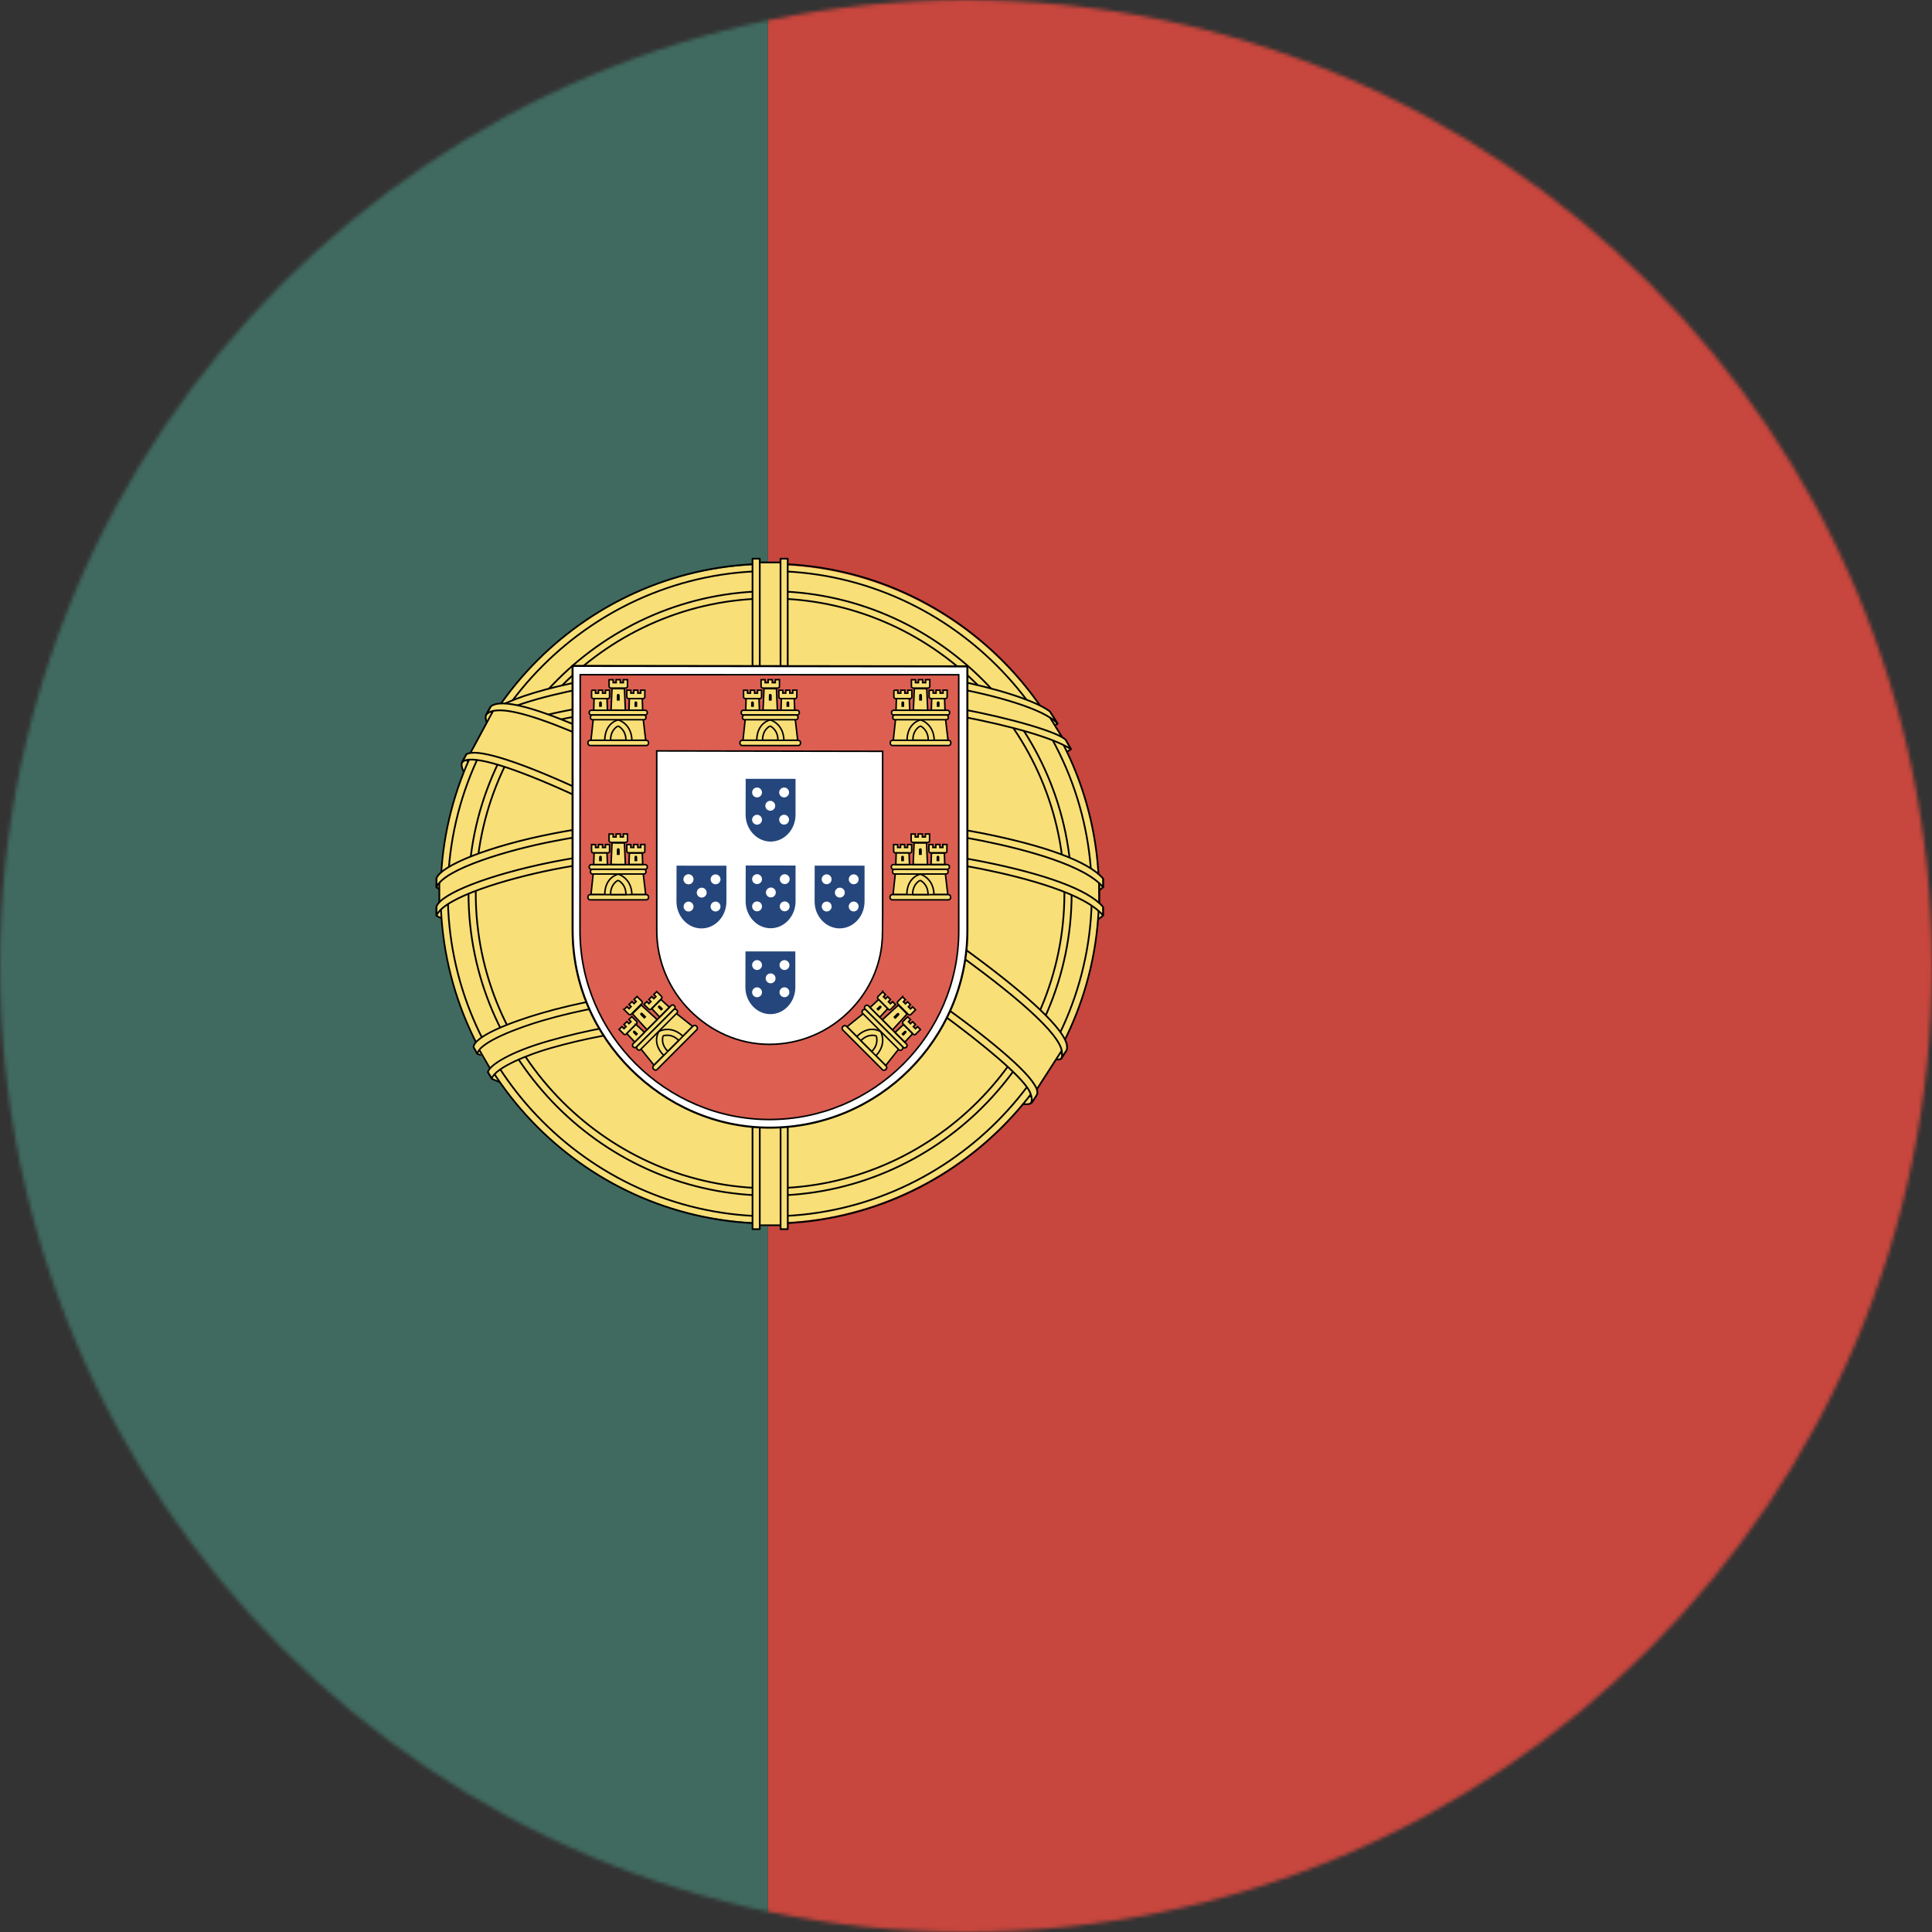 <svg xmlns="http://www.w3.org/2000/svg" xmlns:xlink="http://www.w3.org/1999/xlink" width="508" height="508" viewBox="0 0 508 508">
  <rect x="0" y="0" width="508" height="508" fill="#333333" stroke="none"/>
  <defs>
    <circle id="portugal-a" cx="254" cy="254" r="254"/>
  </defs>
  <g fill="none" fill-rule="evenodd">
    <mask id="portugal-b" fill="#fff">
      <use xlink:href="#portugal-a"/>
    </mask>
    <g mask="url(#portugal-b)">
      <g transform="translate(-4 -5)">
        <polygon fill="#C7463D" fill-rule="nonzero" points="205.907 519.205 514.23 519.205 514.23 0 205.907 0 205.907 382.405"/>
        <polygon fill="#406A5F" fill-rule="nonzero" points=".359 519.205 205.907 519.205 205.907 0 .359 0"/>
        <path fill="#F9DF77" fill-rule="nonzero" d="M274.901,294.244 C248.486,293.447 127.368,217.698 126.536,205.635 L133.225,194.46 C145.239,211.951 269.058,285.618 281.221,283.007 L274.898,294.242"/>
        <path fill="#F9DF77" fill-rule="nonzero" d="M131.819,192.943 C129.449,199.332 163.424,220.377 204.302,245.288 C245.178,270.199 280.424,285.588 283.036,283.382 C283.197,283.096 284.32,281.154 284.22,281.17 C283.726,281.912 282.534,282.144 280.677,281.607 C269.633,278.415 240.829,265.171 205.159,243.494 C169.489,221.821 138.452,201.848 133.63,193.36 C133.295,192.772 133.055,191.7 133.104,190.866 L132.986,190.866 L131.959,192.663 L131.819,192.946 L131.819,192.943 L131.819,192.943 Z M275.521,294.585 C275.074,295.399 274.24,295.428 272.652,295.252 C262.771,294.156 232.792,279.548 197.319,258.273 C156.041,233.515 121.95,210.959 125.653,205.059 L126.658,203.278 L126.857,203.34 C123.532,213.33 194.133,253.776 198.29,256.358 C239.141,281.716 273.584,296.522 276.63,292.673 L275.521,294.585 L275.521,294.585 Z"/>
        <path stroke="#000" stroke-linecap="round" stroke-linejoin="round" stroke-width=".455" d="M131.819,192.943 C129.448,199.332 163.423,220.377 204.302,245.288 C245.178,270.196 280.424,285.588 283.036,283.382 C283.197,283.096 284.32,281.154 284.22,281.17 C283.728,281.91 282.534,282.144 280.677,281.607 C269.633,278.415 240.83,265.17 205.16,243.495 C169.491,221.822 138.452,201.847 133.63,193.361 C133.295,192.773 133.056,191.699 133.104,190.865 L132.986,190.864 L131.96,192.663 L131.819,192.943 L131.819,192.943 L131.819,192.943 Z M275.521,294.593 C275.074,295.408 274.24,295.435 272.652,295.261 C262.772,294.167 232.794,279.559 197.319,258.282 C156.043,233.525 121.953,210.969 125.652,205.074 L126.658,203.291 L126.854,203.353 C123.531,213.343 194.133,253.792 198.289,256.371 C239.141,281.728 273.582,296.536 276.627,292.687 L275.52,294.597 L275.52,294.597 L275.521,294.593 Z"/>
        <path fill="#F9DF77" fill-rule="nonzero" d="M206.642,212.942 C233.079,212.733 265.701,209.322 284.476,201.825 L280.432,195.24 C269.333,201.394 236.532,205.441 206.418,206.047 C170.802,205.719 145.662,202.394 133.065,193.927 L129.247,200.938 C152.404,210.755 176.132,212.84 206.642,212.942"/>
        <path fill="#F9DF77" fill-rule="nonzero" d="M285.567,201.973 C284.921,203.008 272.677,207.237 254.639,210.36 C242.409,212.229 226.455,213.826 206.548,213.845 C187.633,213.863 172.182,212.514 160.483,210.926 C141.55,207.95 131.777,203.812 128.164,202.351 C128.511,201.663 128.731,201.179 129.065,200.537 C139.464,204.688 149.282,207.189 160.785,208.962 C172.404,210.538 187.67,211.905 206.492,211.888 C226.307,211.868 242.085,210.15 254.242,208.338 C272.74,205.348 282.842,201.501 284.261,199.713 L285.568,201.972 L285.568,201.973 L285.567,201.973 Z M282.018,195.295 C280.009,196.908 270.022,200.458 252.448,203.269 C240.719,204.955 225.806,206.463 206.753,206.481 C188.65,206.499 173.86,205.277 162.612,203.633 C144.764,201.299 135.264,197.086 131.839,195.858 C132.179,195.269 132.526,194.68 132.881,194.092 C135.548,195.437 144.715,199.167 162.808,201.735 C173.93,203.314 188.74,204.49 206.753,204.473 C225.716,204.454 240.46,202.916 252.113,201.243 C269.778,198.807 279.284,194.281 280.728,193.146 L282.018,195.295 L282.018,195.295 Z"/>
        <path stroke="#000" stroke-linecap="round" stroke-linejoin="round" stroke-width=".455" d="M285.567,201.973 C284.921,203.008 272.677,207.239 254.639,210.362 C242.409,212.231 226.455,213.827 206.548,213.846 C187.634,213.864 172.183,212.515 160.486,210.926 C141.551,207.951 131.779,203.813 128.167,202.35 C128.513,201.662 128.734,201.18 129.067,200.536 C139.468,204.686 149.284,207.187 160.786,208.961 C172.407,210.537 187.672,211.904 206.492,211.889 C226.308,211.868 242.085,210.149 254.244,208.337 C272.74,205.349 282.844,201.501 284.262,199.714 L285.57,201.973 L285.567,201.973 L285.567,201.973 Z M282.018,195.297 C280.011,196.909 270.024,200.459 252.449,203.27 C240.72,204.955 225.807,206.462 206.754,206.481 C188.652,206.498 173.862,205.276 162.614,203.634 C144.765,201.298 135.264,197.085 131.841,195.857 C132.182,195.268 132.529,194.681 132.884,194.093 C135.549,195.437 144.717,199.166 162.809,201.735 C173.93,203.315 188.743,204.491 206.755,204.475 C225.718,204.454 240.462,202.916 252.116,201.243 C269.78,198.807 279.289,194.281 280.73,193.148 L282.02,195.295 L282.02,195.297 L282.018,195.297 L282.018,195.297 Z"/>
        <path fill="#F9DF77" fill-rule="nonzero" d="M119.83,244.854 C136.092,253.618 172.207,258.032 206.383,258.336 C237.501,258.386 278.042,253.516 293.202,245.469 L292.784,236.697 C288.042,244.124 244.596,251.247 206.046,250.955 C167.496,250.664 131.696,244.698 119.763,236.976 L119.831,244.851"/>
        <path fill="#F9DF77" fill-rule="nonzero" d="M294.03,243.593 L294.032,245.686 C291.753,248.415 277.465,252.54 259.551,255.444 C245.917,257.539 228.14,259.119 205.989,259.119 C184.944,259.119 168.164,257.616 155.15,255.614 C134.579,252.614 121.419,247.358 118.777,245.789 L118.789,243.351 C126.724,248.634 148.221,252.499 155.437,253.683 C168.367,255.674 185.05,257.163 205.987,257.163 C228.036,257.163 245.711,255.595 259.261,253.514 C272.113,251.653 290.424,246.815 294.03,243.594 L294.03,243.593 L294.03,243.593 Z M294.04,236.153 L294.04,238.246 C291.761,240.974 277.473,245.1 259.56,248.004 C245.925,250.099 228.148,251.679 205.998,251.679 C184.954,251.679 168.173,250.176 155.159,248.173 C134.588,245.174 121.429,239.917 118.787,238.347 L118.798,235.909 C126.732,241.194 148.229,245.061 155.446,246.242 C168.375,248.233 185.057,249.725 205.996,249.725 C228.042,249.725 245.719,248.155 259.269,246.073 C272.123,244.212 290.432,239.375 294.04,236.153 L294.04,236.153 Z"/>
        <path stroke="#000" stroke-linecap="round" stroke-linejoin="round" stroke-width=".455" d="M294.03,243.593 L294.032,245.684 C291.753,248.413 277.465,252.539 259.551,255.445 C245.917,257.539 228.14,259.119 205.988,259.119 C184.945,259.119 168.162,257.615 155.149,255.614 C134.577,252.612 121.419,247.356 118.777,245.788 L118.787,243.35 C126.723,248.633 148.219,252.5 155.437,253.684 C168.367,255.673 185.048,257.163 205.986,257.163 C228.033,257.163 245.711,255.595 259.258,253.514 C272.113,251.653 290.425,246.815 294.03,243.593 L294.03,243.593 L294.03,243.593 Z M294.04,236.153 L294.04,238.244 C291.761,240.972 277.473,245.098 259.559,248.004 C245.925,250.098 228.148,251.677 205.997,251.677 C184.952,251.677 168.172,250.175 155.158,248.173 C134.586,245.173 121.429,239.916 118.786,238.348 L118.799,235.908 C126.732,241.192 148.23,245.06 155.447,246.241 C168.376,248.232 185.058,249.724 205.997,249.724 C228.043,249.724 245.72,248.153 259.27,246.072 C272.124,244.212 290.433,239.374 294.039,236.152 L294.041,236.155 L294.041,236.153 L294.04,236.153 Z"/>
        <path fill="#F9DF77" fill-rule="nonzero" d="M206.311,292.736 C168.915,292.514 136.872,282.523 130.105,280.871 L135.038,288.609 C146.991,293.648 178.251,301.152 206.669,300.325 C235.087,299.496 259.92,297.288 277.425,288.751 L282.485,280.73 C270.557,286.359 229.965,292.679 206.311,292.736"/>
        <path fill="#F9DF77" fill-rule="nonzero" d="M279.324,286.957 C278.583,288.092 277.825,289.216 277.053,290.309 C268.796,293.224 255.791,296.288 250.301,297.179 C239.09,299.496 221.743,301.205 206.346,301.213 C173.22,300.726 146.102,294.229 133.345,288.687 L132.316,286.913 L132.484,286.646 L134.23,287.324 C156.917,295.456 182.397,298.701 206.532,299.284 C221.866,299.34 237.217,297.522 249.63,295.299 C268.667,291.478 276.36,288.599 278.724,287.291 L279.324,286.956 L279.324,286.957 L279.324,286.957 Z M283.709,279.707 C283.728,279.727 283.751,279.749 283.771,279.771 C283.211,280.712 282.639,281.669 282.05,282.629 C277.65,284.206 265.699,287.71 248.251,290.155 C236.755,291.723 229.611,293.242 206.741,293.689 C163.885,292.594 136.139,284.198 129.548,282.129 L128.57,280.251 C153.407,286.747 178.774,291.283 206.742,291.745 C227.663,291.299 236.566,289.753 247.968,288.201 C268.312,285.026 278.565,281.672 281.64,280.704 C281.604,280.645 281.556,280.591 281.508,280.528 L283.709,279.707 L283.709,279.707 Z"/>
        <path stroke="#000" stroke-linecap="round" stroke-linejoin="round" stroke-width=".436" d="M279.324,286.957 C278.583,288.096 277.825,289.219 277.053,290.309 C268.799,293.226 255.792,296.288 250.302,297.182 C239.09,299.496 221.743,301.205 206.346,301.213 C173.22,300.726 146.102,294.23 133.345,288.688 L132.314,286.915 L132.483,286.648 L134.23,287.328 C156.916,295.458 182.396,298.704 206.532,299.285 C221.866,299.341 237.217,297.525 249.63,295.3 C268.667,291.481 276.36,288.601 278.724,287.293 L279.324,286.957 L279.324,286.957 L279.324,286.957 Z M283.71,279.707 C283.728,279.729 283.751,279.749 283.771,279.772 C283.211,280.712 282.639,281.669 282.051,282.632 C277.652,284.206 265.699,287.71 248.252,290.155 C236.755,291.723 229.611,293.245 206.74,293.689 C163.885,292.594 136.14,284.2 129.547,282.13 L128.57,280.251 C153.406,286.75 178.775,291.283 206.741,291.745 C227.664,291.301 236.566,289.755 247.966,288.198 C268.312,285.029 278.564,281.672 281.641,280.704 C281.603,280.645 281.557,280.591 281.507,280.527 L283.711,279.705 L283.71,279.705 L283.71,279.707 Z"/>
        <path fill="#F9DF77" fill-rule="nonzero" d="M284.159,237.933 C284.281,262.582 271.691,284.702 261.553,294.461 C247.206,308.263 228.184,317.144 205.972,317.555 C181.167,318.01 157.781,301.807 151.506,294.692 C139.242,280.776 129.256,263.104 128.937,239.289 C130.456,212.388 140.996,193.649 156.275,180.798 C171.554,167.948 191.897,161.69 208.838,162.138 C228.387,162.655 251.221,172.263 267,191.337 C277.337,203.834 281.812,217.396 284.159,237.933 L284.159,237.933 Z M206.183,153.537 C253.819,153.537 292.997,192.378 292.997,240.001 C292.997,287.626 253.819,326.467 206.183,326.467 C158.546,326.467 119.691,287.628 119.691,240.001 C119.691,192.378 158.546,153.537 206.183,153.537 L206.183,153.537 Z"/>
        <path stroke="#000" stroke-linecap="round" stroke-linejoin="round" stroke-width=".455" d="M206.415,153.241 C254.095,153.241 292.982,192.209 292.982,239.985 C292.982,287.76 254.094,326.725 206.415,326.725 C158.734,326.725 119.849,287.76 119.849,239.985 C119.849,192.209 158.736,153.241 206.415,153.241 L206.415,153.241 Z M206.415,155.15 C252.837,155.15 291.079,193.327 291.079,239.985 C291.079,286.641 252.839,324.82 206.415,324.82 C159.992,324.82 121.753,286.641 121.753,239.985 C121.753,193.331 159.992,155.15 206.415,155.15 L206.415,155.15 Z"/>
        <path stroke="#000" stroke-linecap="round" stroke-linejoin="round" stroke-width=".455" d="M206.485,160.451 C249.965,160.451 285.777,196.21 285.777,239.909 C285.777,283.607 249.965,319.367 206.485,319.367 C163.007,319.367 127.19,283.607 127.19,239.909 C127.189,196.21 163.007,160.451 206.485,160.451 L206.485,160.451 Z M206.485,162.36 C248.921,162.36 283.875,197.258 283.875,239.906 C283.875,282.557 248.92,317.454 206.485,317.454 C164.049,317.454 129.095,282.557 129.095,239.907 C129.095,197.257 164.049,162.36 206.485,162.36 Z"/>
        <polygon fill="#F9DF77" fill-rule="nonzero" points="209.221 151.885 209.221 152.843 203.758 152.843 203.758 151.912 201.87 151.912 201.87 328.183 203.758 328.183 203.758 327.36 209.249 327.36 209.249 328.211 211.134 328.211 211.106 151.887 209.22 151.887 209.22 151.885"/>
        <path stroke="#000" stroke-linecap="round" stroke-linejoin="round" stroke-width=".455" d="M203.888 152.891L209.15 152.891M203.896 327.182L209.184 327.182M209.231 151.897L211.119 151.897 211.135 328.195 209.245 328.195 209.231 151.897 209.231 151.897 209.231 151.897zM201.867 151.899L203.77 151.899 203.773 328.195 201.868 328.195 201.868 151.899 201.867 151.899 201.867 151.899z"/>
        <path fill="#F9DF77" fill-rule="nonzero" d="M119.535,236.287 C130.389,226.273 170.443,219.781 205.98,219.95 C241.516,220.118 283.604,227.433 292.761,236.075 L292.848,243.543 C285.181,236.316 252.484,227.698 206.051,227.603 C159.613,227.506 125.899,236.361 119.533,243.736 L119.535,236.289"/>
        <path stroke="#000" stroke-linecap="round" stroke-linejoin="round" stroke-width=".454" d="M119.516 236.637L119.516 243.082M293.042 236.901L293.042 243.344"/>
        <path fill="#F9DF77" fill-rule="nonzero" d="M206.45,226.554 C226.894,226.517 246.73,228.497 262.464,231.563 C278.7,234.818 290.124,238.886 294.03,243.456 L294.025,245.715 C289.316,240.03 273.939,235.862 262.097,233.48 C246.481,230.437 226.779,228.471 206.449,228.512 C184.995,228.549 165.017,230.588 149.632,233.594 C137.287,236.048 120.821,240.925 118.767,245.733 L118.767,243.379 C119.896,240.052 132.155,235.074 149.355,231.626 C164.854,228.596 184.869,226.598 206.449,226.557 L206.449,226.557 L206.449,226.554 L206.45,226.554 Z M206.458,219.115 C226.904,219.078 246.738,221.058 262.471,224.125 C278.707,227.379 290.131,231.447 294.038,236.015 L294.034,238.276 C289.323,232.591 273.948,228.423 262.104,226.041 C246.491,222.997 226.788,221.032 206.457,221.072 C185.003,221.111 165.123,223.148 149.736,226.153 C137.823,228.418 120.687,233.485 118.776,238.293 L118.776,235.939 C119.904,232.647 132.414,227.494 149.365,224.186 C164.864,221.156 184.878,219.156 206.458,219.115 L206.458,219.115 Z"/>
        <path stroke="#000" stroke-linecap="round" stroke-linejoin="round" stroke-width=".455" d="M206.45,226.554 C226.894,226.517 246.73,228.495 262.464,231.563 C278.7,234.817 290.124,238.884 294.03,243.454 L294.026,245.715 C289.316,240.03 273.94,235.861 262.098,233.479 C246.484,230.436 226.781,228.471 206.449,228.509 C184.995,228.548 165.018,230.586 149.632,233.592 C137.289,236.047 120.823,240.923 118.769,245.732 L118.769,243.376 C119.896,240.047 132.157,235.072 149.356,231.624 C164.856,228.595 184.87,226.594 206.45,226.554 L206.45,226.554 Z M206.458,219.115 C226.904,219.078 246.738,221.058 262.471,224.125 C278.707,227.379 290.131,231.446 294.04,236.013 L294.034,238.276 C289.323,232.591 273.948,228.423 262.106,226.041 C246.491,222.997 226.79,221.032 206.457,221.072 C185.004,221.111 165.124,223.148 149.735,226.153 C137.823,228.418 120.687,233.485 118.776,238.295 L118.776,235.939 C119.903,232.647 132.412,227.494 149.364,224.186 C164.866,221.156 184.878,219.156 206.458,219.115 L206.458,219.115 Z"/>
        <path fill="#F9DF77" fill-rule="nonzero" d="M206.04,181.168 C238.257,181.006 266.358,185.681 279.215,192.281 L283.906,200.408 C272.728,194.374 242.413,188.101 206.086,189.038 C176.486,189.221 144.86,192.303 128.993,200.785 L134.591,191.405 C147.613,184.638 178.326,181.205 206.041,181.169"/>
        <path stroke="#000" stroke-linecap="round" stroke-linejoin="round" stroke-width=".456" d="M280.033,193.599 L283.224,198.734"/>
        <path fill="#F9DF77" fill-rule="nonzero" d="M206.467,187.88 C224.842,187.829 242.6,188.868 256.721,191.422 C269.873,193.874 282.415,197.553 284.204,199.535 L285.595,201.996 C281.234,199.143 270.381,195.967 256.446,193.318 C242.451,190.682 224.707,189.81 206.433,189.858 C185.693,189.787 169.579,190.883 155.751,193.3 C141.127,196.042 130.98,199.957 128.474,201.821 L129.838,199.218 C134.701,196.732 142.419,193.736 155.388,191.396 C169.688,188.778 185.974,187.992 206.467,187.88 L206.467,187.88 L206.467,187.88 Z M206.458,180.448 C224.046,180.401 241.409,181.383 254.943,183.822 C265.619,185.902 276.174,189.154 280.039,192.045 L282.071,195.284 C278.616,191.433 265.602,187.785 254.116,185.742 C240.684,183.422 224.043,182.504 206.457,182.356 C188.003,182.406 170.949,183.538 157.714,185.955 C145.087,188.363 136.941,191.213 133.493,193.437 L135.282,190.734 C140.04,188.224 147.724,185.92 157.404,184.037 C170.737,181.603 187.896,180.5 206.458,180.448 L206.458,180.448 Z"/>
        <path stroke="#000" stroke-linecap="round" stroke-linejoin="round" stroke-width=".455" d="M206.467,187.88 C224.842,187.83 242.599,188.868 256.718,191.422 C269.871,193.874 282.412,197.554 284.204,199.534 L285.595,201.995 C281.234,199.141 270.381,195.965 256.446,193.317 C242.453,190.682 224.709,189.81 206.436,189.857 C185.695,189.785 169.581,190.883 155.752,193.3 C141.127,196.041 130.98,199.957 128.476,201.819 L129.838,199.216 C134.703,196.73 142.42,193.734 155.389,191.394 C169.69,188.776 185.974,187.992 206.467,187.88 L206.467,187.88 L206.467,187.88 Z M206.458,180.446 C224.045,180.4 241.409,181.382 254.943,183.819 C265.619,185.901 276.174,189.152 280.039,192.044 L282.074,195.281 C278.616,191.432 265.605,187.784 254.116,185.74 C240.686,183.419 224.045,182.501 206.458,182.353 C188.004,182.405 170.949,183.537 157.715,185.952 C145.089,188.36 136.942,191.21 133.495,193.435 L135.283,190.732 C140.041,188.222 147.726,185.918 157.405,184.033 C170.738,181.6 187.897,180.499 206.462,180.446 L206.458,180.446 L206.458,180.446 Z"/>
        <path fill="#F9DF77" fill-rule="nonzero" d="M249.467,276.039 C233.538,273.061 217.581,272.631 206.435,272.761 C152.745,273.392 135.401,283.807 133.286,286.961 L129.274,280.403 C142.942,270.477 172.178,264.911 206.727,265.48 C224.666,265.775 240.148,266.968 253.171,269.495 L249.465,276.042"/>
        <path stroke="#000" stroke-linecap="round" stroke-linejoin="round" stroke-width=".455" d="M130.166,281.311 L132.8,285.858"/>
        <path fill="#F9DF77" fill-rule="nonzero" d="M206.127,271.835 C221.063,272.058 235.722,272.676 249.871,275.321 L248.847,277.133 C235.705,274.701 221.695,273.774 206.178,273.846 C186.364,273.694 166.322,275.547 148.873,280.567 C143.368,282.098 134.254,285.645 133.323,288.577 L132.304,286.891 C132.598,285.158 138.107,281.565 148.404,278.668 C168.39,272.929 187.083,271.966 206.126,271.832 L206.125,271.835 L206.127,271.835 Z M206.805,264.304 C222.278,264.593 238.258,265.315 253.79,268.396 L252.725,270.283 C238.699,267.494 225.297,266.562 206.896,266.278 C187.019,266.314 165.934,267.736 146.763,273.32 C140.574,275.128 129.892,279.031 129.534,282.124 L128.516,280.313 C128.747,277.503 137.995,273.839 146.315,271.417 C165.635,265.788 186.773,264.341 206.805,264.304 L206.805,264.304 Z"/>
        <path stroke="#000" stroke-linecap="round" stroke-linejoin="round" stroke-width=".436" d="M206.127,271.835 C221.063,272.058 235.722,272.676 249.871,275.321 L248.847,277.133 C235.705,274.701 221.695,273.774 206.178,273.847 C186.363,273.694 166.322,275.547 148.873,280.567 C143.368,282.1 134.254,285.645 133.325,288.577 L132.304,286.891 C132.599,285.16 138.107,281.565 148.405,278.668 C168.39,272.929 187.083,271.966 206.127,271.835 L206.127,271.835 L206.127,271.835 Z M206.805,264.304 C222.278,264.593 238.258,265.315 253.79,268.396 L252.725,270.281 C238.697,267.49 225.297,266.561 206.896,266.276 C187.018,266.314 165.933,267.733 146.762,273.32 C140.573,275.126 129.892,279.031 129.534,282.124 L128.515,280.313 C128.747,277.503 137.994,273.839 146.314,271.417 C165.634,265.788 186.773,264.341 206.805,264.304 L206.805,264.304 Z"/>
        <path fill="#F9DF77" fill-rule="nonzero" d="M133.837,191.296 C160.433,190.949 283.266,266.499 283.627,280.408 L276.017,292.097 C272.58,275.945 147.947,202.421 127.383,203.813 L133.834,191.295"/>
        <path stroke="#000" stroke-linecap="round" stroke-linejoin="round" stroke-width=".455" d="M283.067 281.402L276.615 291.43M133.637 191.952L127.638 203.096"/>
        <path fill="#F9DF77" fill-rule="nonzero" d="M126.625,203.366 C131.562,200.013 167.838,216.203 205.798,239.135 C243.656,262.136 279.834,288.122 276.569,292.988 L275.493,294.679 L275.001,295.071 C275.107,294.992 275.651,294.327 274.948,292.525 C273.334,287.209 247.673,266.689 205.094,240.932 C163.587,216.133 128.993,201.186 125.535,205.459 L126.625,203.366 L126.624,203.366 L126.625,203.366 Z M284.388,281.267 C287.508,275.09 253.86,249.692 212.14,224.963 C169.462,200.729 138.703,186.461 133.085,190.715 L131.836,192.991 C131.825,193.118 131.881,192.838 132.145,192.632 C133.167,191.738 134.861,191.799 135.624,191.784 C145.298,191.93 172.93,204.67 211.693,226.937 C228.679,236.851 283.448,272.042 283.242,281.94 C283.257,282.793 283.31,282.962 282.991,283.387 L284.384,281.263 L284.388,281.267 Z"/>
        <path stroke="#000" stroke-linecap="round" stroke-linejoin="round" stroke-width=".455" d="M126.625,203.358 C131.561,200.004 167.838,216.196 205.798,239.129 C243.656,262.129 279.831,288.117 276.567,292.981 L275.493,294.671 L275.001,295.063 C275.107,294.987 275.651,294.319 274.948,292.519 C273.334,287.199 247.673,266.681 205.094,240.923 C163.587,216.125 128.993,201.178 125.534,205.45 L126.625,203.358 L126.624,203.358 L126.625,203.358 Z M284.388,281.259 C287.508,275.083 253.86,249.684 212.14,224.955 C169.462,200.721 138.703,186.454 133.085,190.708 L131.836,192.985 C131.825,193.109 131.881,192.829 132.145,192.626 C133.166,191.733 134.861,191.793 135.624,191.779 C145.297,191.925 172.929,204.664 211.694,226.931 C228.68,236.844 283.45,272.037 283.241,281.934 C283.256,282.786 283.311,282.961 282.993,283.381 L284.387,281.26 L284.387,281.259 L284.388,281.259 Z"/>
        <path fill="#FFF" fill-rule="nonzero" d="M154.56,249.54 C154.56,263.793 160.385,276.685 169.824,286.106 C179.281,295.548 192.129,301.506 206.378,301.506 C220.7,301.506 233.698,295.678 243.114,286.274 C252.528,276.87 258.364,263.891 258.364,249.587 L258.364,249.587 L258.364,180.217 L154.549,180.093 L154.56,249.54"/>
        <path stroke="#000" stroke-width=".532" d="M154.56,249.54 C154.56,263.796 160.385,276.685 169.824,286.106 C179.279,295.548 192.128,301.506 206.378,301.506 C220.7,301.506 233.697,295.678 243.113,286.274 C252.528,276.87 258.363,263.891 258.365,249.586 L258.363,249.586 L258.363,180.217 L154.548,180.093 L154.559,249.54 L154.56,249.54 L154.56,249.54 Z"/>
        <path fill="#DC5F52" fill-rule="nonzero" d="M156.5,249.639 L156.5,249.677 C156.5,263.305 162.132,275.717 171.169,284.725 C180.221,293.749 192.688,299.367 206.328,299.367 C220.037,299.367 232.481,293.793 241.492,284.802 C250.507,275.808 256.092,263.398 256.093,249.722 L256.092,249.722 L256.092,182.423 L156.56,182.405 L156.499,249.639 M236.08,202.553 L236.084,245.381 L236.047,249.911 L236.047,249.911 C236.047,251.105 235.975,252.464 235.837,253.621 C235.028,260.393 231.92,266.294 227.318,270.885 C221.929,276.26 214.489,279.594 206.293,279.594 C198.137,279.594 190.87,276.144 185.459,270.747 C179.909,265.212 176.69,257.62 176.69,249.769 L176.678,202.445 L236.08,202.553"/>
        <path stroke="#000" stroke-width=".403" d="M156.5,249.639 L156.5,249.677 C156.5,263.305 162.132,275.717 171.167,284.725 C180.219,293.749 192.687,299.367 206.328,299.367 C220.037,299.367 232.479,293.793 241.492,284.802 C250.506,275.81 256.092,263.398 256.093,249.722 L256.092,249.722 L256.092,182.422 L156.56,182.406 L156.499,249.638 L156.5,249.639 Z M236.08,202.553 L236.084,245.382 L236.048,249.913 L236.049,249.913 C236.049,251.105 235.977,252.464 235.838,253.623 C235.029,260.394 231.922,266.295 227.319,270.887 C221.93,276.26 214.492,279.596 206.294,279.596 C198.138,279.596 190.871,276.146 185.46,270.747 C179.909,265.212 176.691,257.62 176.691,249.769 L176.679,202.445 L236.079,202.553 L236.08,202.553 L236.08,202.553 Z"/>
        <path fill="#24467C" fill-rule="nonzero" d="M200.055 242.004L200.055 242.009C200.055 243.945 200.797 245.711 201.989 246.991 203.182 248.276 204.826 249.074 206.624 249.074 208.431 249.074 210.071 248.282 211.26 247.002 212.448 245.724 213.185 243.96 213.185 242.014L213.185 232.58 200.078 232.57 200.054 242.003M199.991 264.59L199.991 264.596C199.991 266.534 200.734 268.297 201.925 269.579 203.118 270.864 204.762 271.66 206.56 271.66 208.369 271.66 210.009 270.869 211.196 269.591 212.384 268.311 213.123 266.545 213.123 264.601L213.123 255.17 200.016 255.161 199.991 264.59M181.869 242.048L181.869 242.052C181.869 243.99 182.615 245.758 183.803 247.037 184.998 248.323 186.641 249.12 188.44 249.12 190.248 249.12 191.888 248.328 193.076 247.048 194.262 245.77 195.001 244.006 195.001 242.061L195.001 232.628 181.893 232.616 181.869 242.048M218.192 242.04L218.192 242.044C218.192 243.982 218.934 245.749 220.127 247.026 221.32 248.311 222.964 249.111 224.762 249.111 226.569 249.111 228.209 248.317 229.398 247.039 230.585 245.762 231.324 243.997 231.324 242.051L231.324 232.619 218.215 232.607 218.192 242.04M200.049 219.213L200.049 219.217C200.049 221.155 200.793 222.921 201.985 224.202 203.178 225.486 204.822 226.284 206.621 226.284 208.428 226.284 210.068 225.492 211.257 224.212 212.445 222.935 213.181 221.17 213.181 219.224L213.181 209.792 200.074 209.782 200.049 219.213"/>
        <polyline fill="#F9DF77" fill-rule="nonzero" points="172.875 188.701 172.989 191.749 169.382 191.751 169.485 188.701 172.875 188.701"/>
        <path fill="#F9DF77" fill-rule="nonzero" d="M162.943,199.977 C163.06,195.14 166.486,193.996 166.511,193.978 C166.535,193.962 170.21,195.21 170.199,200.022 L162.943,199.977"/>
        <path fill="#F9DF77" fill-rule="nonzero" d="M159.99,194.064 L159.393,199.623 L163.014,199.631 C163.047,195.032 166.489,194.267 166.57,194.284 C166.65,194.28 170.059,195.3 170.149,199.631 L173.78,199.631 L173.123,194.03 L159.99,194.064"/>
        <path stroke="#000" stroke-width=".396" d="M159.99,194.073 L159.393,199.631 L163.014,199.638 C163.047,195.039 166.488,194.275 166.57,194.291 C166.65,194.286 170.059,195.308 170.149,199.638 L173.78,199.638 L173.123,194.038 L159.99,194.071 L159.99,194.073 L159.99,194.073 Z"/>
        <path fill="#F9DF77" fill-rule="nonzero" d="M159.151,199.654 L173.965,199.654 C174.277,199.654 174.532,199.962 174.532,200.341 C174.532,200.716 174.279,201.024 173.965,201.024 L159.151,201.024 C158.837,201.024 158.582,200.717 158.582,200.341 C158.582,199.961 158.837,199.654 159.151,199.654"/>
        <path stroke="#000" stroke-width=".396" d="M159.151,199.654 L173.965,199.654 C174.278,199.654 174.533,199.962 174.533,200.341 C174.533,200.717 174.278,201.024 173.965,201.024 L159.151,201.024 C158.837,201.024 158.584,200.717 158.584,200.341 C158.583,199.961 158.837,199.654 159.151,199.654 Z"/>
        <path fill="#F9DF77" fill-rule="nonzero" d="M164.535,199.626 C164.552,196.723 166.513,195.902 166.523,195.904 C166.524,195.904 168.57,196.751 168.587,199.626 L164.535,199.626"/>
        <path stroke="#000" stroke-width=".395" d="M164.535,199.626 C164.552,196.723 166.513,195.902 166.523,195.904 C166.524,195.904 168.571,196.751 168.588,199.626 L164.535,199.626"/>
        <path fill="#F9DF77" fill-rule="nonzero" d="M159.465,191.768 L173.668,191.768 C173.967,191.768 174.212,192.046 174.212,192.386 C174.212,192.723 173.967,193.002 173.668,193.002 L159.465,193.002 C159.165,193.002 158.921,192.726 158.921,192.386 C158.921,192.046 159.165,191.768 159.465,191.768"/>
        <path stroke="#000" stroke-width=".396" d="M159.465,191.759 L173.668,191.759 C173.967,191.759 174.212,192.038 174.212,192.378 C174.212,192.716 173.967,192.994 173.668,192.994 L159.465,192.994 C159.165,192.994 158.921,192.718 158.921,192.378 C158.92,192.038 159.165,191.759 159.465,191.759 Z"/>
        <path fill="#F9DF77" fill-rule="nonzero" d="M159.761,193.003 L173.346,193.003 C173.633,193.003 173.867,193.282 173.867,193.62 C173.867,193.96 173.634,194.237 173.346,194.237 L159.761,194.237 C159.474,194.237 159.24,193.96 159.24,193.62 C159.24,193.282 159.475,193.003 159.761,193.003"/>
        <path stroke="#000" stroke-width=".396" d="M159.761,193.003 L173.346,193.003 C173.632,193.003 173.866,193.282 173.866,193.62 C173.866,193.96 173.632,194.237 173.346,194.237 L159.761,194.237 C159.474,194.237 159.24,193.96 159.24,193.62 C159.24,193.282 159.475,193.003 159.761,193.003 Z"/>
        <path fill="#F9DF77" fill-rule="nonzero" d="M164.201,183.724 L165.25,183.726 L165.25,184.489 L166.019,184.489 L166.019,183.711 L167.093,183.713 L167.093,184.489 L167.861,184.489 L167.861,183.711 L168.937,183.712 L168.935,185.473 C168.935,185.748 168.719,185.928 168.467,185.928 L164.693,185.928 C164.44,185.928 164.204,185.722 164.204,185.467 L164.201,183.724"/>
        <path stroke="#000" stroke-width=".397" d="M164.151,183.727 L165.223,183.727 L165.223,184.492 L166.005,184.492 L166.005,183.712 L167.104,183.716 L167.104,184.492 L167.889,184.492 L167.889,183.713 L168.988,183.713 L168.987,185.474 C168.987,185.75 168.765,185.93 168.508,185.93 L164.65,185.93 C164.391,185.93 164.152,185.722 164.151,185.47 L164.148,183.728 L164.151,183.727 L164.151,183.727 Z"/>
        <polyline fill="#F9DF77" fill-rule="nonzero" points="168.19 186.083 168.431 191.736 164.67 191.721 164.92 186.07 168.193 186.085"/>
        <polyline stroke="#000" stroke-width=".396" points="168.19 186.083 168.431 191.735 164.67 191.72 164.92 186.068 168.19 186.083"/>
        <path fill="#F9DF77" fill-rule="nonzero" d="M168.817,186.495 L169.868,186.497 L169.868,187.259 L170.635,187.259 L170.635,186.479 L171.71,186.482 L171.71,187.259 L172.479,187.259 L172.479,186.478 L173.553,186.48 L173.551,188.243 C173.551,188.518 173.336,188.697 173.083,188.697 L169.309,188.697 C169.056,188.697 168.821,188.49 168.821,188.235 L168.818,186.495"/>
        <polygon stroke="#000" stroke-width=".398" points="172.875 188.701 172.991 191.749 169.382 191.751 169.485 188.701 172.875 188.701"/>
        <path stroke="#000" stroke-width=".397" d="M168.818,186.485 L169.867,186.489 L169.867,187.253 L170.634,187.253 L170.634,186.471 L171.709,186.475 L171.709,187.253 L172.478,187.253 L172.478,186.471 L173.552,186.474 L173.552,188.236 C173.552,188.511 173.335,188.69 173.084,188.69 L169.309,188.69 C169.058,188.69 168.822,188.484 168.821,188.231 L168.818,186.487 L168.818,186.487 L168.818,186.485 Z"/>
        <path fill="#F9DF77" fill-rule="nonzero" d="M159.543,186.495 L160.593,186.497 L160.593,187.259 L161.359,187.259 L161.359,186.479 L162.434,186.482 L162.434,187.259 L163.202,187.259 L163.202,186.478 L164.278,186.48 L164.277,188.243 C164.277,188.518 164.061,188.697 163.808,188.697 L160.033,188.697 C159.78,188.697 159.546,188.49 159.546,188.235 L159.546,186.495"/>
        <path stroke="#000" stroke-width=".397" d="M159.543,186.495 L160.592,186.497 L160.592,187.261 L161.359,187.261 L161.359,186.479 L162.434,186.482 L162.434,187.26 L163.202,187.26 L163.202,186.48 L164.278,186.48 L164.277,188.243 C164.277,188.518 164.061,188.697 163.808,188.697 L160.033,188.697 C159.781,188.697 159.546,188.49 159.546,188.237 L159.544,186.495 L159.544,186.495 L159.543,186.495 Z"/>
        <polyline fill="#F9DF77" fill-rule="nonzero" points="163.6 188.701 163.715 191.749 160.106 191.751 160.208 188.701 163.6 188.701"/>
        <polygon stroke="#000" stroke-width=".398" points="163.6 188.701 163.715 191.749 160.107 191.751 160.209 188.701 163.6 188.701"/>
        <path fill="#000" fill-rule="nonzero" d="M166.187 187.869C166.164 187.321 166.953 187.315 166.944 187.869L166.944 189.216 166.187 189.216 166.187 187.869M170.832 189.824C170.829 189.294 171.563 189.283 171.554 189.824L171.554 190.864 170.832 190.864 170.832 189.824M161.528 189.824C161.526 189.294 162.259 189.283 162.251 189.824L162.251 190.864 161.528 190.864 161.528 189.824"/>
        <polyline fill="#F9DF77" fill-rule="nonzero" points="212.844 188.701 212.957 191.749 209.35 191.751 209.452 188.701 212.844 188.701"/>
        <path fill="#F9DF77" fill-rule="nonzero" d="M202.912,199.977 C203.03,195.14 206.455,193.996 206.48,193.978 C206.505,193.962 210.178,195.21 210.168,200.022 L202.914,199.977"/>
        <path fill="#F9DF77" fill-rule="nonzero" d="M199.957,194.064 L199.361,199.623 L202.982,199.631 C203.015,195.032 206.456,194.267 206.54,194.284 C206.618,194.28 210.028,195.3 210.12,199.631 L213.749,199.631 L213.092,194.03 L199.958,194.064"/>
        <path stroke="#000" stroke-width=".396" d="M199.957,194.073 L199.361,199.631 L202.982,199.638 C203.015,195.039 206.456,194.275 206.539,194.291 C206.618,194.286 210.027,195.308 210.117,199.638 L213.747,199.638 L213.092,194.038 L199.958,194.071 L199.958,194.073 L199.957,194.073 Z"/>
        <path fill="#F9DF77" fill-rule="nonzero" d="M199.118,199.654 L213.933,199.654 C214.246,199.654 214.5,199.962 214.5,200.341 C214.5,200.716 214.246,201.024 213.933,201.024 L199.118,201.024 C198.806,201.024 198.552,200.717 198.552,200.341 C198.552,199.961 198.807,199.654 199.118,199.654"/>
        <path stroke="#000" stroke-width=".396" d="M199.118,199.654 L213.933,199.654 C214.246,199.654 214.501,199.962 214.501,200.341 C214.501,200.717 214.246,201.024 213.933,201.024 L199.118,201.024 C198.806,201.024 198.552,200.717 198.552,200.341 C198.552,199.961 198.807,199.654 199.118,199.654 Z"/>
        <path fill="#F9DF77" fill-rule="nonzero" d="M204.504,199.626 C204.52,196.723 206.482,195.902 206.491,195.904 C206.492,195.904 208.538,196.751 208.554,199.626 L204.504,199.626"/>
        <path stroke="#000" stroke-width=".395" d="M204.504,199.626 C204.52,196.723 206.482,195.902 206.491,195.904 C206.492,195.904 208.54,196.751 208.556,199.626 L204.504,199.626"/>
        <path fill="#F9DF77" fill-rule="nonzero" d="M199.433,191.768 L213.636,191.768 C213.934,191.768 214.179,192.046 214.179,192.386 C214.179,192.723 213.934,193.002 213.636,193.002 L199.433,193.002 C199.133,193.002 198.889,192.726 198.889,192.386 C198.889,192.046 199.132,191.768 199.433,191.768"/>
        <path stroke="#000" stroke-width=".396" d="M199.433,191.759 L213.636,191.759 C213.934,191.759 214.179,192.038 214.179,192.378 C214.179,192.716 213.934,192.994 213.636,192.994 L199.433,192.994 C199.133,192.994 198.889,192.718 198.889,192.378 C198.889,192.038 199.132,191.759 199.433,191.759 Z"/>
        <path fill="#F9DF77" fill-rule="nonzero" d="M199.73,193.003 L213.316,193.003 C213.602,193.003 213.836,193.282 213.836,193.62 C213.836,193.96 213.603,194.237 213.316,194.237 L199.73,194.237 C199.444,194.237 199.21,193.96 199.21,193.62 C199.21,193.282 199.444,193.003 199.73,193.003"/>
        <path stroke="#000" stroke-width=".396" d="M199.73,193.003 L213.314,193.003 C213.601,193.003 213.834,193.282 213.834,193.62 C213.834,193.96 213.601,194.237 213.314,194.237 L199.73,194.237 C199.444,194.237 199.21,193.96 199.21,193.62 C199.21,193.282 199.444,193.003 199.73,193.003 Z"/>
        <path fill="#F9DF77" fill-rule="nonzero" d="M204.171,183.724 L205.22,183.726 L205.22,184.489 L205.987,184.489 L205.987,183.711 L207.063,183.713 L207.063,184.489 L207.83,184.489 L207.83,183.711 L208.906,183.712 L208.904,185.473 C208.904,185.748 208.688,185.928 208.435,185.928 L204.661,185.928 C204.407,185.928 204.173,185.722 204.173,185.467 L204.171,183.724"/>
        <path stroke="#000" stroke-width=".397" d="M204.12,183.727 L205.191,183.727 L205.191,184.492 L205.973,184.492 L205.973,183.712 L207.073,183.716 L207.073,184.492 L207.858,184.492 L207.858,183.713 L208.956,183.713 L208.956,185.474 C208.956,185.75 208.734,185.93 208.477,185.93 L204.621,185.93 C204.361,185.93 204.123,185.722 204.123,185.47 L204.119,183.728 L204.12,183.727 L204.12,183.727 Z"/>
        <polyline fill="#F9DF77" fill-rule="nonzero" points="208.159 186.083 208.401 191.736 204.638 191.721 204.888 186.07 208.159 186.085"/>
        <polyline stroke="#000" stroke-width=".396" points="208.159 186.083 208.401 191.735 204.638 191.72 204.888 186.068 208.159 186.083"/>
        <path fill="#F9DF77" fill-rule="nonzero" d="M208.787,186.495 L209.835,186.497 L209.835,187.259 L210.602,187.259 L210.602,186.479 L211.677,186.482 L211.677,187.259 L212.447,187.259 L212.447,186.478 L213.522,186.48 L213.52,188.243 C213.52,188.518 213.302,188.697 213.05,188.697 L209.275,188.697 C209.022,188.697 208.788,188.49 208.788,188.235 L208.787,186.495"/>
        <polygon stroke="#000" stroke-width=".398" points="212.845 188.701 212.958 191.749 209.352 191.751 209.453 188.701 212.845 188.701"/>
        <path stroke="#000" stroke-width=".397" d="M208.787,186.485 L209.835,186.489 L209.835,187.253 L210.603,187.253 L210.603,186.471 L211.678,186.475 L211.678,187.253 L212.448,187.253 L212.448,186.471 L213.524,186.474 L213.521,188.236 C213.521,188.511 213.304,188.69 213.052,188.69 L209.277,188.69 C209.025,188.69 208.79,188.484 208.789,188.231 L208.787,186.487 L208.787,186.487 L208.787,186.485 Z"/>
        <path fill="#F9DF77" fill-rule="nonzero" d="M199.511,186.495 L200.561,186.497 L200.561,187.259 L201.327,187.259 L201.327,186.479 L202.404,186.482 L202.404,187.259 L203.171,187.259 L203.171,186.478 L204.247,186.48 L204.245,188.243 C204.245,188.518 204.026,188.697 203.776,188.697 L200.002,188.697 C199.749,188.697 199.514,188.49 199.514,188.235 L199.512,186.495"/>
        <path stroke="#000" stroke-width=".397" d="M199.511,186.495 L200.559,186.497 L200.559,187.261 L201.326,187.261 L201.326,186.479 L202.403,186.482 L202.403,187.26 L203.17,187.26 L203.17,186.48 L204.246,186.48 L204.244,188.243 C204.244,188.518 204.025,188.697 203.775,188.697 L200.001,188.697 C199.748,188.697 199.513,188.49 199.512,188.237 L199.509,186.495 L199.51,186.495 L199.511,186.495 Z"/>
        <polyline fill="#F9DF77" fill-rule="nonzero" points="203.568 188.701 203.683 191.749 200.076 191.751 200.177 188.701 203.568 188.701"/>
        <polygon stroke="#000" stroke-width=".398" points="203.568 188.701 203.683 191.749 200.076 191.751 200.178 188.701 203.568 188.701"/>
        <path fill="#000" fill-rule="nonzero" d="M206.157 187.869C206.134 187.321 206.922 187.315 206.913 187.869L206.913 189.216 206.157 189.216 206.157 187.869M210.8 189.824C210.797 189.294 211.532 189.283 211.524 189.824L211.524 190.864 210.8 190.864 210.8 189.824M201.497 189.824C201.494 189.294 202.228 189.283 202.219 189.824L202.219 190.864 201.497 190.864 201.497 189.824"/>
        <polyline fill="#F9DF77" fill-rule="nonzero" points="252.367 188.701 252.481 191.749 248.875 191.751 248.976 188.701 252.367 188.701"/>
        <path fill="#F9DF77" fill-rule="nonzero" d="M242.436,199.977 C242.554,195.14 245.978,193.996 246.004,193.978 C246.028,193.962 249.704,195.21 249.689,200.022 L242.436,199.977"/>
        <path fill="#F9DF77" fill-rule="nonzero" d="M239.479,194.064 L238.884,199.623 L242.505,199.631 C242.54,195.032 245.978,194.267 246.064,194.284 C246.141,194.28 249.55,195.3 249.642,199.631 L253.271,199.631 L252.615,194.03 L239.479,194.064"/>
        <path stroke="#000" stroke-width=".396" d="M239.479,194.073 L238.884,199.631 L242.505,199.638 C242.54,195.039 245.978,194.275 246.063,194.291 C246.14,194.286 249.551,195.308 249.642,199.638 L253.271,199.638 L252.615,194.038 L239.481,194.071 L239.479,194.073 L239.479,194.073 Z"/>
        <path fill="#F9DF77" fill-rule="nonzero" d="M238.641,199.654 L253.457,199.654 C253.769,199.654 254.024,199.962 254.024,200.341 C254.024,200.716 253.769,201.024 253.457,201.024 L238.641,201.024 C238.329,201.024 238.075,200.717 238.075,200.341 C238.075,199.961 238.33,199.654 238.641,199.654"/>
        <path stroke="#000" stroke-width=".396" d="M238.641,199.654 L253.457,199.654 C253.769,199.654 254.024,199.962 254.024,200.341 C254.024,200.717 253.769,201.024 253.457,201.024 L238.641,201.024 C238.329,201.024 238.075,200.717 238.075,200.341 C238.075,199.961 238.33,199.654 238.641,199.654 Z"/>
        <path fill="#F9DF77" fill-rule="nonzero" d="M244.027,199.626 C244.044,196.723 246.005,195.902 246.016,195.904 C246.016,195.904 248.062,196.751 248.078,199.626 L244.027,199.626"/>
        <path stroke="#000" stroke-width=".395" d="M244.027,199.626 C244.044,196.723 246.005,195.902 246.016,195.904 C246.016,195.904 248.062,196.751 248.079,199.626 L244.027,199.626"/>
        <path fill="#F9DF77" fill-rule="nonzero" d="M238.957,191.768 L253.16,191.768 C253.46,191.768 253.704,192.046 253.704,192.386 C253.704,192.723 253.459,193.002 253.16,193.002 L238.957,193.002 C238.657,193.002 238.412,192.726 238.412,192.386 C238.412,192.046 238.656,191.768 238.957,191.768"/>
        <path stroke="#000" stroke-width=".396" d="M238.957,191.759 L253.16,191.759 C253.46,191.759 253.704,192.038 253.704,192.378 C253.704,192.716 253.459,192.994 253.16,192.994 L238.957,192.994 C238.657,192.994 238.412,192.718 238.412,192.378 C238.412,192.038 238.656,191.759 238.957,191.759 Z"/>
        <path fill="#F9DF77" fill-rule="nonzero" d="M239.254,193.003 L252.839,193.003 C253.125,193.003 253.36,193.282 253.36,193.62 C253.36,193.96 253.125,194.237 252.839,194.237 L239.254,194.237 C238.967,194.237 238.733,193.96 238.733,193.62 C238.733,193.282 238.967,193.003 239.254,193.003"/>
        <path stroke="#000" stroke-width=".396" d="M239.254,193.003 L252.838,193.003 C253.123,193.003 253.359,193.282 253.359,193.62 C253.359,193.96 253.123,194.237 252.838,194.237 L239.254,194.237 C238.967,194.237 238.733,193.96 238.733,193.62 C238.733,193.282 238.967,193.003 239.254,193.003 Z"/>
        <path fill="#F9DF77" fill-rule="nonzero" d="M243.693,183.724 L244.743,183.726 L244.743,184.489 L245.509,184.489 L245.509,183.711 L246.583,183.713 L246.583,184.489 L247.353,184.489 L247.353,183.711 L248.428,183.712 L248.428,185.473 C248.428,185.748 248.209,185.928 247.96,185.928 L244.184,185.928 C243.93,185.928 243.696,185.722 243.696,185.467 L243.694,183.725"/>
        <path stroke="#000" stroke-width=".397" d="M243.643,183.727 L244.716,183.727 L244.716,184.492 L245.498,184.492 L245.498,183.712 L246.596,183.716 L246.596,184.492 L247.382,184.492 L247.382,183.713 L248.481,183.713 L248.481,185.474 C248.481,185.75 248.259,185.93 248,185.93 L244.143,185.93 C243.886,185.93 243.646,185.722 243.644,185.47 L243.643,183.727 L243.643,183.727 L243.643,183.727 Z"/>
        <polyline fill="#F9DF77" fill-rule="nonzero" points="247.682 186.083 247.924 191.736 244.162 191.721 244.412 186.07 247.682 186.085"/>
        <polyline stroke="#000" stroke-width=".396" points="247.682 186.083 247.924 191.735 244.162 191.72 244.412 186.068 247.682 186.083"/>
        <path fill="#F9DF77" fill-rule="nonzero" d="M248.309,186.495 L249.358,186.497 L249.358,187.259 L250.127,187.259 L250.127,186.479 L251.198,186.482 L251.198,187.259 L251.968,187.259 L251.968,186.478 L253.045,186.48 L253.043,188.243 C253.043,188.518 252.825,188.697 252.576,188.697 L248.8,188.697 C248.546,188.697 248.312,188.49 248.312,188.235 L248.31,186.495"/>
        <polygon stroke="#000" stroke-width=".398" points="252.367 188.701 252.482 191.749 248.875 191.751 248.976 188.701 252.369 188.701"/>
        <path stroke="#000" stroke-width=".397" d="M248.31,186.485 L249.358,186.489 L249.358,187.253 L250.127,187.253 L250.127,186.471 L251.201,186.475 L251.201,187.253 L251.97,187.253 L251.97,186.471 L253.047,186.474 L253.046,188.236 C253.046,188.511 252.827,188.69 252.577,188.69 L248.802,188.69 C248.549,188.69 248.313,188.484 248.313,188.231 L248.31,186.487 L248.311,186.487 L248.311,186.485 L248.31,186.485 Z"/>
        <path fill="#F9DF77" fill-rule="nonzero" d="M239.034,186.495 L240.086,186.497 L240.086,187.259 L240.851,187.259 L240.851,186.479 L241.926,186.482 L241.926,187.259 L242.696,187.259 L242.696,186.478 L243.771,186.48 L243.768,188.243 C243.768,188.518 243.553,188.697 243.3,188.697 L239.527,188.697 C239.273,188.697 239.038,188.49 239.038,188.235 L239.035,186.495"/>
        <path stroke="#000" stroke-width=".397" d="M239.034,186.495 L240.084,186.497 L240.084,187.261 L240.851,187.261 L240.851,186.479 L241.926,186.482 L241.926,187.26 L242.696,187.26 L242.696,186.48 L243.771,186.48 L243.768,188.243 C243.768,188.518 243.553,188.697 243.3,188.697 L239.527,188.697 C239.273,188.697 239.038,188.49 239.037,188.237 L239.035,186.495 L239.035,186.495 L239.035,186.495 L239.034,186.495 Z"/>
        <polyline fill="#F9DF77" fill-rule="nonzero" points="243.091 188.701 243.207 191.749 239.599 191.751 239.7 188.701 243.091 188.701"/>
        <polygon stroke="#000" stroke-width=".398" points="243.091 188.701 243.207 191.749 239.6 191.751 239.701 188.701 243.091 188.701"/>
        <path fill="#000" fill-rule="nonzero" d="M245.679 187.869C245.656 187.321 246.446 187.315 246.437 187.869L246.437 189.216 245.679 189.216 245.679 187.869M250.322 189.824C250.32 189.294 251.056 189.283 251.047 189.824L251.047 190.864 250.322 190.864 250.322 189.824M241.021 189.824C241.018 189.294 241.752 189.283 241.743 189.824L241.743 190.864 241.021 190.864 241.021 189.824"/>
        <polyline fill="#F9DF77" fill-rule="nonzero" points="172.875 229.279 172.989 232.325 169.382 232.326 169.485 229.28 172.875 229.279"/>
        <path fill="#F9DF77" fill-rule="nonzero" d="M162.943,240.553 C163.06,235.718 166.486,234.572 166.511,234.555 C166.535,234.54 170.21,235.788 170.199,240.597 L162.943,240.553"/>
        <path fill="#F9DF77" fill-rule="nonzero" d="M159.99,234.639 L159.393,240.2 L163.014,240.207 C163.047,235.61 166.489,234.844 166.57,234.861 C166.65,234.858 170.059,235.877 170.149,240.207 L173.78,240.207 L173.123,234.607 L159.99,234.639"/>
        <path stroke="#000" stroke-width=".396" d="M159.99,234.648 L159.393,240.206 L163.014,240.215 C163.047,235.617 166.488,234.852 166.57,234.869 C166.65,234.864 170.059,235.886 170.149,240.215 L173.78,240.215 L173.123,234.614 L159.99,234.648 L159.99,234.649 L159.99,234.648 Z"/>
        <path fill="#F9DF77" fill-rule="nonzero" d="M159.151,240.229 L173.965,240.229 C174.277,240.229 174.532,240.538 174.532,240.916 C174.532,241.291 174.279,241.601 173.965,241.601 L159.151,241.601 C158.837,241.601 158.582,241.292 158.582,240.916 C158.582,240.537 158.837,240.229 159.151,240.229"/>
        <path stroke="#000" stroke-width=".396" d="M159.151,240.229 L173.965,240.229 C174.278,240.229 174.533,240.538 174.533,240.916 C174.533,241.292 174.278,241.601 173.965,241.601 L159.151,241.601 C158.837,241.601 158.584,241.292 158.584,240.916 C158.583,240.537 158.837,240.229 159.151,240.229 Z"/>
        <path fill="#F9DF77" fill-rule="nonzero" d="M164.535,240.202 C164.552,237.301 166.513,236.479 166.523,236.481 C166.524,236.481 168.57,237.328 168.587,240.202 L164.535,240.202"/>
        <path stroke="#000" stroke-width=".395" d="M164.535,240.202 C164.552,237.301 166.513,236.479 166.523,236.481 C166.524,236.481 168.571,237.328 168.588,240.202 L164.535,240.202"/>
        <path fill="#F9DF77" fill-rule="nonzero" d="M159.465,232.345 L173.668,232.345 C173.967,232.345 174.212,232.623 174.212,232.962 C174.212,233.298 173.967,233.579 173.668,233.579 L159.465,233.579 C159.165,233.579 158.921,233.302 158.921,232.962 C158.92,232.623 159.165,232.345 159.465,232.345"/>
        <path stroke="#000" stroke-width=".396" d="M159.465,232.336 L173.668,232.336 C173.967,232.336 174.212,232.616 174.212,232.954 C174.212,233.293 173.967,233.57 173.668,233.57 L159.465,233.57 C159.165,233.57 158.921,233.295 158.921,232.954 C158.92,232.616 159.165,232.336 159.465,232.336 Z"/>
        <path fill="#F9DF77" fill-rule="nonzero" d="M159.761,233.581 L173.346,233.581 C173.633,233.581 173.867,233.858 173.867,234.196 C173.867,234.537 173.634,234.814 173.346,234.814 L159.761,234.814 C159.474,234.814 159.24,234.537 159.24,234.196 C159.24,233.858 159.475,233.581 159.761,233.581"/>
        <path stroke="#000" stroke-width=".396" d="M159.761,233.581 L173.346,233.581 C173.632,233.581 173.866,233.858 173.866,234.196 C173.866,234.537 173.632,234.814 173.346,234.814 L159.761,234.814 C159.474,234.814 159.24,234.537 159.24,234.196 C159.24,233.858 159.475,233.581 159.761,233.581 Z"/>
        <path fill="#F9DF77" fill-rule="nonzero" d="M164.201,224.301 L165.25,224.302 L165.25,225.066 L166.019,225.066 L166.019,224.285 L167.093,224.287 L167.093,225.066 L167.861,225.066 L167.861,224.285 L168.937,224.286 L168.935,226.049 C168.935,226.322 168.719,226.502 168.467,226.502 L164.693,226.502 C164.44,226.502 164.204,226.296 164.204,226.04 L164.201,224.301"/>
        <path stroke="#000" stroke-width=".397" d="M164.151,224.304 L165.223,224.305 L165.223,225.069 L166.005,225.069 L166.005,224.288 L167.104,224.292 L167.104,225.069 L167.889,225.069 L167.889,224.288 L168.988,224.288 L168.987,226.052 C168.987,226.327 168.765,226.507 168.508,226.507 L164.65,226.507 C164.391,226.507 164.152,226.299 164.151,226.044 L164.148,224.304 L164.151,224.304 L164.151,224.304 Z"/>
        <polyline fill="#F9DF77" fill-rule="nonzero" points="168.19 226.66 168.431 232.313 164.67 232.299 164.92 226.649 168.193 226.662"/>
        <polyline stroke="#000" stroke-width=".396" points="168.19 226.66 168.431 232.311 164.67 232.297 164.92 226.644 168.19 226.66"/>
        <path fill="#F9DF77" fill-rule="nonzero" d="M168.817,227.071 L169.868,227.073 L169.868,227.835 L170.635,227.835 L170.635,227.056 L171.71,227.06 L171.71,227.835 L172.479,227.835 L172.479,227.056 L173.553,227.058 L173.551,228.821 C173.551,229.096 173.336,229.275 173.083,229.275 L169.309,229.275 C169.056,229.275 168.821,229.069 168.821,228.813 L168.817,227.071"/>
        <polygon stroke="#000" stroke-width=".398" points="172.875 229.279 172.991 232.325 169.382 232.326 169.485 229.28 172.875 229.279"/>
        <path stroke="#000" stroke-width=".397" d="M168.818,227.062 L169.867,227.064 L169.867,227.829 L170.634,227.829 L170.634,227.047 L171.709,227.051 L171.709,227.83 L172.478,227.83 L172.478,227.047 L173.552,227.048 L173.552,228.811 C173.552,229.086 173.335,229.265 173.084,229.265 L169.309,229.265 C169.058,229.265 168.822,229.06 168.821,228.804 L168.818,227.063 L168.818,227.063 L168.818,227.062 Z"/>
        <path fill="#F9DF77" fill-rule="nonzero" d="M159.543,227.071 L160.593,227.073 L160.593,227.835 L161.359,227.835 L161.359,227.056 L162.434,227.06 L162.434,227.835 L163.202,227.835 L163.202,227.056 L164.278,227.058 L164.277,228.821 C164.277,229.096 164.061,229.275 163.808,229.275 L160.033,229.275 C159.78,229.275 159.546,229.069 159.546,228.813 L159.546,227.072"/>
        <path stroke="#000" stroke-width=".397" d="M159.543,227.071 L160.592,227.073 L160.592,227.837 L161.359,227.837 L161.359,227.056 L162.434,227.06 L162.434,227.838 L163.202,227.838 L163.202,227.057 L164.278,227.058 L164.277,228.821 C164.277,229.096 164.061,229.275 163.808,229.275 L160.033,229.275 C159.781,229.275 159.546,229.069 159.546,228.813 L159.543,227.071 L159.543,227.071 L159.543,227.071 Z"/>
        <polyline fill="#F9DF77" fill-rule="nonzero" points="163.6 229.279 163.715 232.325 160.106 232.326 160.208 229.28 163.6 229.279"/>
        <polygon stroke="#000" stroke-width=".398" points="163.6 229.279 163.715 232.325 160.107 232.326 160.209 229.28 163.6 229.279"/>
        <path fill="#000" fill-rule="nonzero" d="M166.187 228.447C166.164 227.897 166.953 227.891 166.944 228.447L166.944 229.794 166.187 229.794 166.187 228.447M170.832 230.4C170.829 229.87 171.563 229.858 171.554 230.4L171.554 231.44 170.832 231.44 170.832 230.4M161.528 230.4C161.526 229.87 162.259 229.858 162.251 230.4L162.251 231.44 161.528 231.44 161.528 230.4"/>
        <polyline fill="#F9DF77" fill-rule="nonzero" points="243.965 276.792 241.898 279.029 239.343 276.475 241.567 274.389 243.964 276.793"/>
        <path fill="#F9DF77" fill-rule="nonzero" d="M228.985,277.731 C232.483,274.393 235.713,276.01 235.743,276.015 C235.772,276.021 237.489,279.508 234.085,282.901 L228.985,277.731"/>
        <path fill="#F9DF77" fill-rule="nonzero" d="M231.071,271.455 L226.725,274.964 L229.28,277.534 C232.549,274.309 235.522,276.205 235.567,276.274 C235.627,276.327 237.318,279.462 234.324,282.591 L236.892,285.162 L240.379,280.735 L231.071,271.455"/>
        <path stroke="#000" stroke-width=".396" d="M231.063,271.463 L226.722,274.968 L229.275,277.54 C232.545,274.313 235.517,276.21 235.563,276.278 C235.62,276.331 237.313,279.469 234.319,282.595 L236.885,285.166 L240.375,280.741 L231.065,271.459 L231.063,271.463 L231.063,271.463 Z"/>
        <path fill="#F9DF77" fill-rule="nonzero" d="M226.532,274.814 L237.009,285.31 C237.23,285.53 237.193,285.929 236.926,286.193 C236.661,286.463 236.263,286.501 236.041,286.278 L225.566,275.782 C225.343,275.561 225.381,275.162 225.648,274.896 C225.914,274.629 226.312,274.592 226.532,274.814"/>
        <path stroke="#000" stroke-width=".396" d="M226.532,274.814 L237.009,285.31 C237.23,285.53 237.193,285.929 236.927,286.196 C236.66,286.463 236.263,286.501 236.041,286.278 L225.566,275.782 C225.343,275.561 225.381,275.162 225.648,274.896 C225.914,274.629 226.312,274.592 226.532,274.814 Z"/>
        <path fill="#F9DF77" fill-rule="nonzero" d="M230.358,278.61 C232.418,276.567 234.384,277.379 234.391,277.385 C234.391,277.385 235.242,279.435 233.224,281.48 L230.358,278.61"/>
        <path stroke="#000" stroke-width=".395" d="M230.358,278.61 C232.418,276.567 234.384,277.379 234.391,277.385 C234.391,277.385 235.242,279.436 233.225,281.483 L230.358,278.61"/>
        <path fill="#F9DF77" fill-rule="nonzero" d="M232.319,269.46 L242.362,279.522 C242.574,279.735 242.55,280.107 242.31,280.347 C242.071,280.585 241.701,280.609 241.488,280.396 L231.447,270.334 C231.235,270.12 231.258,269.753 231.498,269.51 C231.739,269.272 232.106,269.247 232.319,269.46"/>
        <path stroke="#000" stroke-width=".396" d="M232.325,269.454 L242.368,279.516 C242.58,279.729 242.556,280.099 242.317,280.339 C242.078,280.58 241.709,280.602 241.496,280.389 L231.455,270.327 C231.244,270.116 231.263,269.746 231.503,269.504 C231.743,269.267 232.113,269.241 232.325,269.454 Z"/>
        <path fill="#F9DF77" fill-rule="nonzero" d="M231.657,270.545 L241.263,280.17 C241.466,280.372 241.438,280.734 241.199,280.975 C240.957,281.217 240.596,281.246 240.394,281.042 L230.788,271.416 C230.584,271.216 230.615,270.854 230.854,270.61 C231.093,270.371 231.457,270.344 231.657,270.545"/>
        <path stroke="#000" stroke-width=".396" d="M231.657,270.545 L241.262,280.17 C241.466,280.372 241.435,280.734 241.197,280.973 C240.956,281.214 240.594,281.245 240.392,281.042 L230.787,271.416 C230.583,271.216 230.614,270.854 230.853,270.61 C231.093,270.371 231.457,270.344 231.657,270.545 Z"/>
        <path fill="#F9DF77" fill-rule="nonzero" d="M241.346,267.131 L242.088,267.873 L241.549,268.414 L242.09,268.957 L242.639,268.406 L243.397,269.171 L242.849,269.718 L243.393,270.263 L243.945,269.71 L244.704,270.474 L243.458,271.722 C243.264,271.916 242.984,271.886 242.806,271.71 L240.137,269.035 C239.957,268.853 239.937,268.543 240.119,268.36 L241.346,267.131"/>
        <path stroke="#000" stroke-width=".397" d="M241.308,267.096 L242.065,267.854 L241.525,268.398 L242.08,268.95 L242.63,268.4 L243.404,269.18 L242.856,269.727 L243.411,270.285 L243.963,269.734 L244.741,270.512 L243.497,271.756 C243.299,271.953 243.016,271.923 242.834,271.74 L240.107,269.005 C239.923,268.825 239.901,268.509 240.079,268.325 L241.308,267.094 L241.308,267.096 L241.308,267.096 Z"/>
        <polyline fill="#F9DF77" fill-rule="nonzero" points="242.501 271.622 238.683 275.791 236.033 273.118 240.197 269.297 242.501 271.622"/>
        <polyline stroke="#000" stroke-width=".396" points="242.501 271.622 238.685 275.79 236.034 273.115 240.199 269.296 242.501 271.622"/>
        <path fill="#F9DF77" fill-rule="nonzero" d="M242.655,272.358 L243.396,273.102 L242.856,273.643 L243.398,274.186 L243.951,273.635 L244.709,274.397 L244.159,274.949 L244.703,275.494 L245.254,274.941 L246.013,275.703 L244.768,276.948 C244.572,277.142 244.292,277.115 244.115,276.939 L241.447,274.261 C241.266,274.081 241.247,273.773 241.428,273.591 L242.655,272.358"/>
        <polygon stroke="#000" stroke-width=".398" points="243.966 276.794 241.898 279.029 239.346 276.475 241.569 274.392 243.966 276.794"/>
        <path stroke="#000" stroke-width=".397" d="M242.663,272.354 L243.401,273.095 L242.863,273.637 L243.405,274.18 L243.957,273.628 L244.714,274.392 L244.164,274.943 L244.708,275.486 L245.26,274.934 L246.019,275.699 L244.774,276.941 C244.58,277.136 244.299,277.11 244.121,276.932 L241.454,274.256 C241.275,274.076 241.253,273.765 241.432,273.585 L242.661,272.353 L242.663,272.354 L242.663,272.354 Z"/>
        <path fill="#F9DF77" fill-rule="nonzero" d="M236.095,265.786 L236.837,266.533 L236.299,267.073 L236.84,267.615 L237.391,267.062 L238.149,267.827 L237.601,268.377 L238.143,268.921 L238.694,268.369 L239.453,269.134 L238.207,270.378 C238.014,270.571 237.733,270.545 237.556,270.366 L234.889,267.691 C234.707,267.511 234.688,267.2 234.868,267.021 L236.094,265.788"/>
        <path stroke="#000" stroke-width=".397" d="M236.095,265.786 L236.836,266.533 L236.297,267.073 L236.839,267.615 L237.391,267.062 L238.149,267.827 L237.599,268.379 L238.141,268.924 L238.694,268.369 L239.453,269.134 L238.207,270.378 C238.014,270.571 237.733,270.545 237.556,270.366 L234.887,267.691 C234.707,267.514 234.687,267.2 234.866,267.022 L236.095,265.786 L236.095,265.788 L236.095,265.786 Z"/>
        <polyline fill="#F9DF77" fill-rule="nonzero" points="237.407 270.226 235.339 272.455 232.787 269.902 235.009 267.819 237.407 270.226"/>
        <polygon stroke="#000" stroke-width=".398" points="237.407 270.226 235.339 272.455 232.787 269.902 235.01 267.819 237.407 270.226"/>
        <path fill="#000" fill-rule="nonzero" d="M239.824 271.468C240.195 271.064 240.758 271.615 240.36 272.004L239.41 272.955 238.874 272.418 239.824 271.468M241.729 276.141C242.102 275.761 242.629 276.275 242.241 276.652L241.507 277.386 240.997 276.874 241.729 276.141M235.151 269.548C235.524 269.173 236.049 269.681 235.663 270.059L234.929 270.795 234.417 270.282 235.151 269.548"/>
        <polyline fill="#F9DF77" fill-rule="nonzero" points="252.307 229.281 252.421 232.326 248.812 232.328 248.915 229.281 252.307 229.281"/>
        <path fill="#F9DF77" fill-rule="nonzero" d="M242.375,240.555 C242.493,235.719 245.918,234.572 245.944,234.555 C245.967,234.54 249.643,235.788 249.631,240.599 L242.375,240.555"/>
        <path fill="#F9DF77" fill-rule="nonzero" d="M239.42,234.641 L238.825,240.2 L242.445,240.208 C242.481,235.611 245.92,234.846 246.005,234.862 C246.08,234.858 249.491,235.878 249.582,240.208 L253.212,240.208 L252.555,234.608 L239.42,234.641"/>
        <path stroke="#000" stroke-width=".396" d="M239.42,234.65 L238.825,240.207 L242.445,240.215 C242.481,235.617 245.92,234.852 246.002,234.869 C246.08,234.865 249.49,235.886 249.582,240.215 L253.211,240.215 L252.555,234.616 L239.421,234.648 L239.421,234.65 L239.42,234.65 Z"/>
        <path fill="#F9DF77" fill-rule="nonzero" d="M238.581,240.229 L253.396,240.229 C253.708,240.229 253.964,240.538 253.964,240.916 C253.964,241.291 253.709,241.6 253.396,241.6 L238.581,241.6 C238.269,241.6 238.013,241.293 238.013,240.916 C238.013,240.539 238.269,240.229 238.581,240.229"/>
        <path stroke="#000" stroke-width=".396" d="M238.581,240.229 L253.396,240.229 C253.708,240.229 253.965,240.538 253.965,240.916 C253.965,241.293 253.708,241.6 253.396,241.6 L238.581,241.6 C238.269,241.6 238.013,241.293 238.013,240.916 C238.013,240.539 238.269,240.229 238.581,240.229 Z"/>
        <path fill="#F9DF77" fill-rule="nonzero" d="M243.966,240.204 C243.984,237.302 245.945,236.481 245.955,236.483 C245.955,236.483 248,237.329 248.019,240.204 L243.968,240.204"/>
        <path stroke="#000" stroke-width=".395" d="M243.966,240.204 C243.984,237.302 245.945,236.481 245.955,236.483 C245.955,236.483 248.002,237.329 248.019,240.204 L243.968,240.204"/>
        <path fill="#F9DF77" fill-rule="nonzero" d="M238.896,232.346 L253.1,232.346 C253.396,232.346 253.643,232.625 253.643,232.964 C253.643,233.301 253.396,233.581 253.1,233.581 L238.896,233.581 C238.596,233.581 238.352,233.303 238.352,232.964 C238.352,232.625 238.596,232.346 238.896,232.346"/>
        <path stroke="#000" stroke-width=".396" d="M238.896,232.338 L253.1,232.338 C253.396,232.338 253.643,232.617 253.643,232.955 C253.643,233.294 253.396,233.571 253.1,233.571 L238.896,233.571 C238.596,233.571 238.352,233.295 238.352,232.955 C238.352,232.617 238.596,232.338 238.896,232.338 Z"/>
        <path fill="#F9DF77" fill-rule="nonzero" d="M239.193,233.581 L252.779,233.581 C253.065,233.581 253.301,233.859 253.301,234.197 C253.301,234.538 253.067,234.815 252.779,234.815 L239.193,234.815 C238.905,234.815 238.671,234.538 238.671,234.197 C238.671,233.859 238.906,233.581 239.193,233.581"/>
        <path stroke="#000" stroke-width=".396" d="M239.193,233.581 L252.777,233.581 C253.065,233.581 253.298,233.859 253.298,234.197 C253.298,234.538 253.065,234.815 252.777,234.815 L239.193,234.815 C238.905,234.815 238.671,234.538 238.671,234.197 C238.671,233.859 238.906,233.581 239.193,233.581 Z"/>
        <path fill="#F9DF77" fill-rule="nonzero" d="M243.633,224.301 L244.682,224.304 L244.682,225.067 L245.448,225.067 L245.448,224.286 L246.523,224.289 L246.523,225.067 L247.292,225.067 L247.292,224.286 L248.369,224.288 L248.367,226.052 C248.367,226.326 248.149,226.505 247.896,226.505 L244.122,226.505 C243.869,226.505 243.635,226.299 243.635,226.043 L243.633,224.304"/>
        <path stroke="#000" stroke-width=".397" d="M243.582,224.304 L244.655,224.306 L244.655,225.069 L245.436,225.069 L245.436,224.288 L246.535,224.293 L246.535,225.069 L247.321,225.069 L247.321,224.289 L248.42,224.289 L248.419,226.052 C248.419,226.328 248.195,226.508 247.938,226.508 L244.082,226.508 C243.823,226.508 243.583,226.299 243.583,226.044 L243.582,224.304 L243.582,224.304 L243.582,224.304 Z"/>
        <polyline fill="#F9DF77" fill-rule="nonzero" points="247.621 226.661 247.863 232.315 244.102 232.3 244.352 226.65 247.623 226.663"/>
        <polyline stroke="#000" stroke-width=".396" points="247.621 226.661 247.863 232.313 244.102 232.298 244.352 226.646 247.621 226.661"/>
        <path fill="#F9DF77" fill-rule="nonzero" d="M248.249,227.072 L249.299,227.074 L249.299,227.837 L250.065,227.837 L250.065,227.057 L251.142,227.06 L251.142,227.836 L251.909,227.836 L251.909,227.056 L252.985,227.059 L252.984,228.82 C252.984,229.095 252.765,229.275 252.516,229.275 L248.742,229.275 C248.489,229.275 248.253,229.068 248.253,228.812 L248.252,227.072"/>
        <polygon stroke="#000" stroke-width=".398" points="252.307 229.281 252.422 232.326 248.814 232.328 248.916 229.281 252.307 229.281"/>
        <path stroke="#000" stroke-width=".397" d="M248.25,227.063 L249.299,227.065 L249.299,227.83 L250.066,227.83 L250.066,227.047 L251.141,227.051 L251.141,227.83 L251.91,227.83 L251.91,227.049 L252.984,227.049 L252.982,228.811 C252.982,229.087 252.764,229.266 252.515,229.266 L248.742,229.266 C248.488,229.266 248.252,229.059 248.252,228.805 L248.249,227.064 L248.249,227.064 L248.25,227.063 Z"/>
        <path fill="#F9DF77" fill-rule="nonzero" d="M238.975,227.072 L240.023,227.074 L240.023,227.837 L240.791,227.837 L240.791,227.057 L241.865,227.06 L241.865,227.836 L242.635,227.836 L242.635,227.056 L243.711,227.059 L243.71,228.82 C243.71,229.095 243.492,229.275 243.239,229.275 L239.466,229.275 C239.212,229.275 238.977,229.068 238.977,228.812 L238.976,227.072"/>
        <path stroke="#000" stroke-width=".397" d="M238.975,227.072 L240.023,227.075 L240.023,227.839 L240.791,227.839 L240.791,227.058 L241.865,227.061 L241.865,227.839 L242.635,227.839 L242.635,227.058 L243.711,227.061 L243.71,228.822 C243.71,229.097 243.492,229.277 243.239,229.277 L239.466,229.277 C239.214,229.277 238.977,229.07 238.977,228.816 L238.974,227.074 L238.975,227.074 L238.975,227.072 Z"/>
        <polyline fill="#F9DF77" fill-rule="nonzero" points="243.031 229.281 243.147 232.326 239.539 232.328 239.641 229.281 243.031 229.281"/>
        <polygon stroke="#000" stroke-width=".398" points="243.031 229.281 243.147 232.326 239.54 232.328 239.641 229.281 243.033 229.281"/>
        <path fill="#000" fill-rule="nonzero" d="M245.619 228.448C245.596 227.898 246.386 227.892 246.376 228.448L246.376 229.795 245.619 229.795 245.619 228.448M250.263 230.4C250.261 229.871 250.996 229.859 250.986 230.4L250.986 231.441 250.263 231.441 250.263 230.4M240.959 230.4C240.956 229.871 241.691 229.859 241.681 230.4L241.681 231.441 240.959 231.441 240.959 230.4"/>
        <polyline fill="#F9DF77" fill-rule="nonzero" points="177.771 267.792 180.001 269.861 177.451 272.422 175.374 270.194 177.771 267.792"/>
        <path fill="#F9DF77" fill-rule="nonzero" d="M178.709,282.805 C175.378,279.3 176.992,276.065 176.997,276.034 C177.003,276.008 180.483,274.285 183.869,277.694 L178.709,282.805"/>
        <path fill="#F9DF77" fill-rule="nonzero" d="M172.448,280.708 L175.95,285.063 L178.514,282.501 C175.294,279.227 177.186,276.247 177.258,276.204 C177.308,276.142 180.441,274.449 183.561,277.445 L186.127,274.875 L181.709,271.379 L172.448,280.708"/>
        <path stroke="#000" stroke-width=".396" d="M172.448,280.717 L175.949,285.071 L178.515,282.509 C175.293,279.235 177.185,276.255 177.255,276.212 C177.308,276.15 180.441,274.456 183.56,277.452 L186.126,274.884 L181.71,271.386 L172.446,280.716 L172.446,280.716 L172.448,280.716 L172.448,280.717 Z"/>
        <path fill="#F9DF77" fill-rule="nonzero" d="M175.796,285.253 L186.273,274.756 C186.493,274.538 186.892,274.575 187.159,274.844 C187.424,275.111 187.461,275.508 187.24,275.729 L176.765,286.228 C176.544,286.448 176.146,286.411 175.881,286.144 C175.614,285.876 175.576,285.479 175.796,285.253"/>
        <path stroke="#000" stroke-width=".396" d="M175.796,285.253 L186.274,274.756 C186.494,274.538 186.893,274.575 187.159,274.844 C187.425,275.111 187.463,275.508 187.241,275.729 L176.764,286.228 C176.543,286.448 176.145,286.411 175.88,286.144 C175.614,285.876 175.576,285.479 175.796,285.253 L175.796,285.253 Z"/>
        <path fill="#F9DF77" fill-rule="nonzero" d="M179.583,281.417 C177.546,279.355 178.354,277.385 178.361,277.379 C178.362,277.379 180.407,276.529 182.448,278.549 L179.583,281.417"/>
        <path stroke="#000" stroke-width=".395" d="M179.583,281.417 C177.546,279.355 178.354,277.385 178.361,277.379 C178.362,277.379 180.408,276.526 182.448,278.549 L179.583,281.417"/>
        <path fill="#F9DF77" fill-rule="nonzero" d="M170.444,279.456 L180.488,269.395 C180.7,269.182 181.069,269.205 181.308,269.442 C181.546,269.682 181.571,270.054 181.359,270.266 L171.315,280.329 C171.105,280.539 170.734,280.517 170.495,280.277 C170.257,280.038 170.233,279.672 170.444,279.456"/>
        <path stroke="#000" stroke-width=".396" d="M170.444,279.456 L180.488,269.395 C180.7,269.182 181.071,269.206 181.308,269.442 C181.547,269.682 181.571,270.054 181.359,270.266 L171.315,280.329 C171.105,280.539 170.735,280.517 170.495,280.277 C170.257,280.038 170.233,279.672 170.444,279.456 L170.444,279.456 Z"/>
        <path fill="#F9DF77" fill-rule="nonzero" d="M171.531,280.114 L181.136,270.488 C181.339,270.284 181.701,270.313 181.939,270.553 C182.18,270.794 182.209,271.154 182.007,271.359 L172.4,280.986 C172.197,281.188 171.837,281.158 171.597,280.918 C171.357,280.678 171.328,280.318 171.531,280.114"/>
        <path stroke="#000" stroke-width=".396" d="M171.531,280.114 L181.136,270.489 C181.338,270.286 181.699,270.317 181.937,270.557 C182.178,270.796 182.208,271.158 182.006,271.36 L172.4,280.986 C172.197,281.188 171.837,281.158 171.597,280.918 C171.357,280.678 171.328,280.318 171.531,280.114 L171.531,280.114 Z"/>
        <path fill="#F9DF77" fill-rule="nonzero" d="M168.126,270.419 L168.869,269.675 L169.409,270.214 L169.951,269.671 L169.399,269.119 L170.162,268.36 L170.711,268.909 L171.254,268.365 L170.704,267.813 L171.465,267.05 L172.708,268.298 C172.902,268.496 172.875,268.775 172.696,268.952 L170.028,271.628 C169.848,271.805 169.536,271.826 169.356,271.649 L168.127,270.419"/>
        <path stroke="#000" stroke-width=".397" d="M168.094,270.451 L168.852,269.692 L169.391,270.234 L169.945,269.676 L169.394,269.125 L170.173,268.346 L170.721,268.899 L171.276,268.341 L170.725,267.791 L171.503,267.012 L172.746,268.26 C172.942,268.454 172.912,268.738 172.729,268.923 L170.001,271.655 C169.819,271.838 169.503,271.858 169.323,271.679 L168.092,270.451 L168.094,270.451 L168.094,270.451 Z"/>
        <polyline fill="#F9DF77" fill-rule="nonzero" points="172.614 269.249 176.776 273.075 174.105 275.732 170.294 271.56 172.616 269.25"/>
        <polyline stroke="#000" stroke-width=".396" points="172.614 269.259 176.774 273.083 174.103 275.741 170.291 271.568 172.614 269.259"/>
        <path fill="#F9DF77" fill-rule="nonzero" d="M173.344,269.103 L174.089,268.361 L174.628,268.904 L175.17,268.357 L174.62,267.809 L175.381,267.047 L175.93,267.599 L176.474,267.051 L175.922,266.5 L176.685,265.74 L177.928,266.987 C178.123,267.181 178.094,267.462 177.916,267.64 L175.248,270.313 C175.068,270.495 174.757,270.514 174.576,270.334 L173.347,269.103"/>
        <polygon stroke="#000" stroke-width=".398" points="177.771 267.792 180.001 269.861 177.452 272.418 175.374 270.194 177.771 267.79"/>
        <path stroke="#000" stroke-width=".397" d="M173.339,269.094 L174.083,268.353 L174.623,268.897 L175.165,268.349 L174.614,267.798 L175.375,267.037 L175.924,267.588 L176.468,267.045 L175.916,266.49 L176.677,265.731 L177.92,266.978 C178.115,267.171 178.087,267.455 177.908,267.632 L175.24,270.306 C175.063,270.484 174.751,270.506 174.57,270.327 L173.339,269.097 L173.34,269.095 L173.339,269.094 Z"/>
        <path fill="#F9DF77" fill-rule="nonzero" d="M166.792,275.671 L167.534,274.93 L168.073,275.47 L168.615,274.927 L168.065,274.375 L168.827,273.614 L169.375,274.166 L169.919,273.62 L169.369,273.068 L170.129,272.304 L171.372,273.555 C171.568,273.75 171.539,274.028 171.361,274.207 L168.692,276.879 C168.515,277.062 168.202,277.08 168.022,276.901 L166.792,275.671"/>
        <path stroke="#000" stroke-width=".397" d="M166.792,275.671 L167.534,274.931 L168.073,275.471 L168.617,274.93 L168.065,274.375 L168.827,273.614 L169.376,274.168 L169.92,273.62 L169.368,273.068 L170.128,272.304 L171.371,273.555 C171.567,273.75 171.538,274.028 171.36,274.207 L168.691,276.879 C168.514,277.062 168.201,277.08 168.021,276.904 L166.79,275.672 L166.792,275.671 L166.792,275.671 Z"/>
        <polyline fill="#F9DF77" fill-rule="nonzero" points="171.215 274.357 173.446 276.43 170.895 278.988 168.815 276.76 171.215 274.357"/>
        <polygon stroke="#000" stroke-width=".398" points="171.215 274.357 173.446 276.43 170.896 278.988 168.816 276.76 171.216 274.357 171.215 274.357"/>
        <path fill="#000" fill-rule="nonzero" d="M172.457 271.94C172.053 271.568 172.606 271.005 172.993 271.402L173.942 272.356 173.407 272.893 172.457 271.94M177.119 270.036C176.742 269.662 177.254 269.134 177.629 269.524L178.363 270.256 177.852 270.769 177.119 270.036M170.542 276.629C170.167 276.252 170.677 275.727 171.053 276.114L171.787 276.851 171.276 277.363 170.542 276.629"/>
        <path fill="#FFF" fill-rule="nonzero" d="M210.264 264.604C209.546 264.604 208.964 265.19 208.964 265.903 208.964 266.621 209.547 267.205 210.264 267.205 210.978 267.205 211.561 266.622 211.561 265.903 211.562 265.189 210.978 264.604 210.264 264.604M203.062 264.611C202.347 264.611 201.762 265.197 201.762 265.91 201.762 266.628 202.347 267.214 203.062 267.214 203.778 267.214 204.361 266.629 204.361 265.91 204.36 265.197 203.777 264.611 203.062 264.611M206.629 260.953C205.913 260.953 205.329 261.533 205.329 262.252 205.329 262.966 205.913 263.553 206.629 263.553 207.343 263.553 207.926 262.968 207.926 262.252 207.926 261.533 207.343 260.953 206.629 260.953M210.271 257.452C209.555 257.452 208.972 258.036 208.972 258.753 208.972 259.468 209.555 260.055 210.271 260.055 210.987 260.055 211.571 259.47 211.571 258.753 211.571 258.036 210.985 257.452 210.271 257.452M228.467 242.051C227.75 242.051 227.167 242.636 227.167 243.353 227.167 244.067 227.75 244.653 228.467 244.653 229.181 244.653 229.765 244.069 229.765 243.353 229.765 242.636 229.181 242.051 228.467 242.051M221.372 242.062C220.657 242.062 220.073 242.647 220.073 243.363 220.073 244.079 220.657 244.665 221.372 244.665 222.088 244.665 222.672 244.08 222.672 243.363 222.672 242.646 222.088 242.062 221.372 242.062M224.83 238.399C224.115 238.399 223.53 238.983 223.53 239.701 223.53 240.415 224.115 241.003 224.83 241.003 225.546 241.003 226.129 240.417 226.129 239.701 226.129 238.984 225.546 238.399 224.83 238.399M228.473 234.9C227.756 234.9 227.175 235.485 227.175 236.201 227.175 236.918 227.756 237.503 228.473 237.503 229.188 237.503 229.773 236.92 229.773 236.201 229.773 235.486 229.188 234.9 228.473 234.9M221.357 234.894C220.642 234.894 220.058 235.478 220.058 236.195 220.058 236.911 220.642 237.497 221.357 237.497 222.073 237.497 222.656 236.913 222.656 236.195 222.656 235.477 222.073 234.894 221.357 234.894M210.325 242.016C209.611 242.016 209.026 242.599 209.026 243.319 209.026 244.034 209.611 244.62 210.325 244.62 211.041 244.62 211.624 244.036 211.624 243.319 211.625 242.599 211.042 242.016 210.325 242.016M203.061 242.025C202.346 242.025 201.762 242.611 201.762 243.327 201.762 244.042 202.345 244.627 203.061 244.627 203.777 244.627 204.36 244.044 204.36 243.327 204.36 242.611 203.776 242.025 203.061 242.025M206.691 238.363C205.975 238.363 205.391 238.947 205.391 239.665 205.391 240.379 205.975 240.967 206.691 240.967 207.406 240.967 207.989 240.382 207.989 239.665 207.99 238.947 207.407 238.363 206.691 238.363M210.334 234.865C209.618 234.865 209.034 235.45 209.034 236.167 209.034 236.881 209.618 237.466 210.334 237.466 211.049 237.466 211.633 236.883 211.633 236.167 211.634 235.45 211.049 234.865 210.334 234.865M203.061 234.859C202.346 234.859 201.762 235.442 201.762 236.16 201.762 236.875 202.345 237.461 203.061 237.461 203.777 237.461 204.36 236.877 204.36 236.16 204.36 235.442 203.776 234.859 203.061 234.859M192.142 242.062C191.427 242.062 190.842 242.647 190.842 243.363 190.842 244.078 191.427 244.665 192.142 244.665 192.858 244.665 193.44 244.08 193.44 243.363 193.44 242.646 192.858 242.062 192.142 242.062M185.049 242.07C184.333 242.07 183.751 242.654 183.751 243.372 183.751 244.088 184.334 244.673 185.049 244.673 185.764 244.673 186.349 244.09 186.349 243.372 186.349 242.655 185.764 242.07 185.049 242.07M188.507 238.409C187.791 238.409 187.208 238.993 187.208 239.71 187.208 240.425 187.791 241.012 188.507 241.012 189.223 241.012 189.806 240.426 189.806 239.71 189.807 238.993 189.223 238.409 188.507 238.409M192.151 234.912C191.434 234.912 190.851 235.495 190.851 236.213 190.851 236.928 191.434 237.513 192.151 237.513 192.865 237.513 193.448 236.93 193.448 236.213 193.448 235.496 192.866 234.912 192.151 234.912M203.062 257.446C202.347 257.446 201.762 258.03 201.762 258.746 201.762 259.461 202.347 260.049 203.062 260.049 203.778 260.049 204.361 259.465 204.361 258.746 204.36 258.03 203.777 257.446 203.062 257.446"/>
        <path fill="#F9DF77" fill-rule="nonzero" d="M185.03,234.902 C184.314,234.902 183.729,235.488 183.729,236.203 C183.729,236.92 184.314,237.505 185.03,237.505 C185.745,237.505 186.328,236.921 186.328,236.203 C186.328,235.488 185.745,234.902 185.03,234.902"/>
        <path fill="#FFF" fill-rule="nonzero" d="M203.062 212.069C202.347 212.069 201.762 212.653 201.762 213.369 201.762 214.084 202.347 214.671 203.062 214.671 203.778 214.671 204.361 214.086 204.361 213.369 204.36 212.653 203.777 212.069 203.062 212.069M210.176 212.069C209.462 212.069 208.878 212.653 208.878 213.369 208.878 214.084 209.462 214.671 210.176 214.671 210.892 214.671 211.477 214.086 211.477 213.369 211.478 212.653 210.893 212.069 210.176 212.069M206.533 215.573C205.818 215.573 205.234 216.158 205.234 216.874 205.234 217.591 205.817 218.175 206.533 218.175 207.25 218.175 207.833 217.592 207.833 216.874 207.833 216.159 207.25 215.573 206.533 215.573M210.17 219.225C209.455 219.225 208.872 219.811 208.872 220.526 208.872 221.244 209.455 221.828 210.17 221.828 210.884 221.828 211.469 221.245 211.469 220.526 211.47 219.811 210.884 219.225 210.17 219.225M203.062 219.236C202.347 219.236 201.762 219.819 201.762 220.537 201.762 221.252 202.347 221.838 203.062 221.838 203.778 221.838 204.361 221.254 204.361 220.537 204.36 219.819 203.777 219.236 203.062 219.236M185.034 234.904C184.32 234.904 183.736 235.489 183.736 236.205 183.736 236.922 184.32 237.507 185.034 237.507 185.749 237.507 186.334 236.923 186.334 236.205 186.334 235.489 185.749 234.904 185.034 234.904"/>
      </g>
    </g>
  </g>
</svg>
